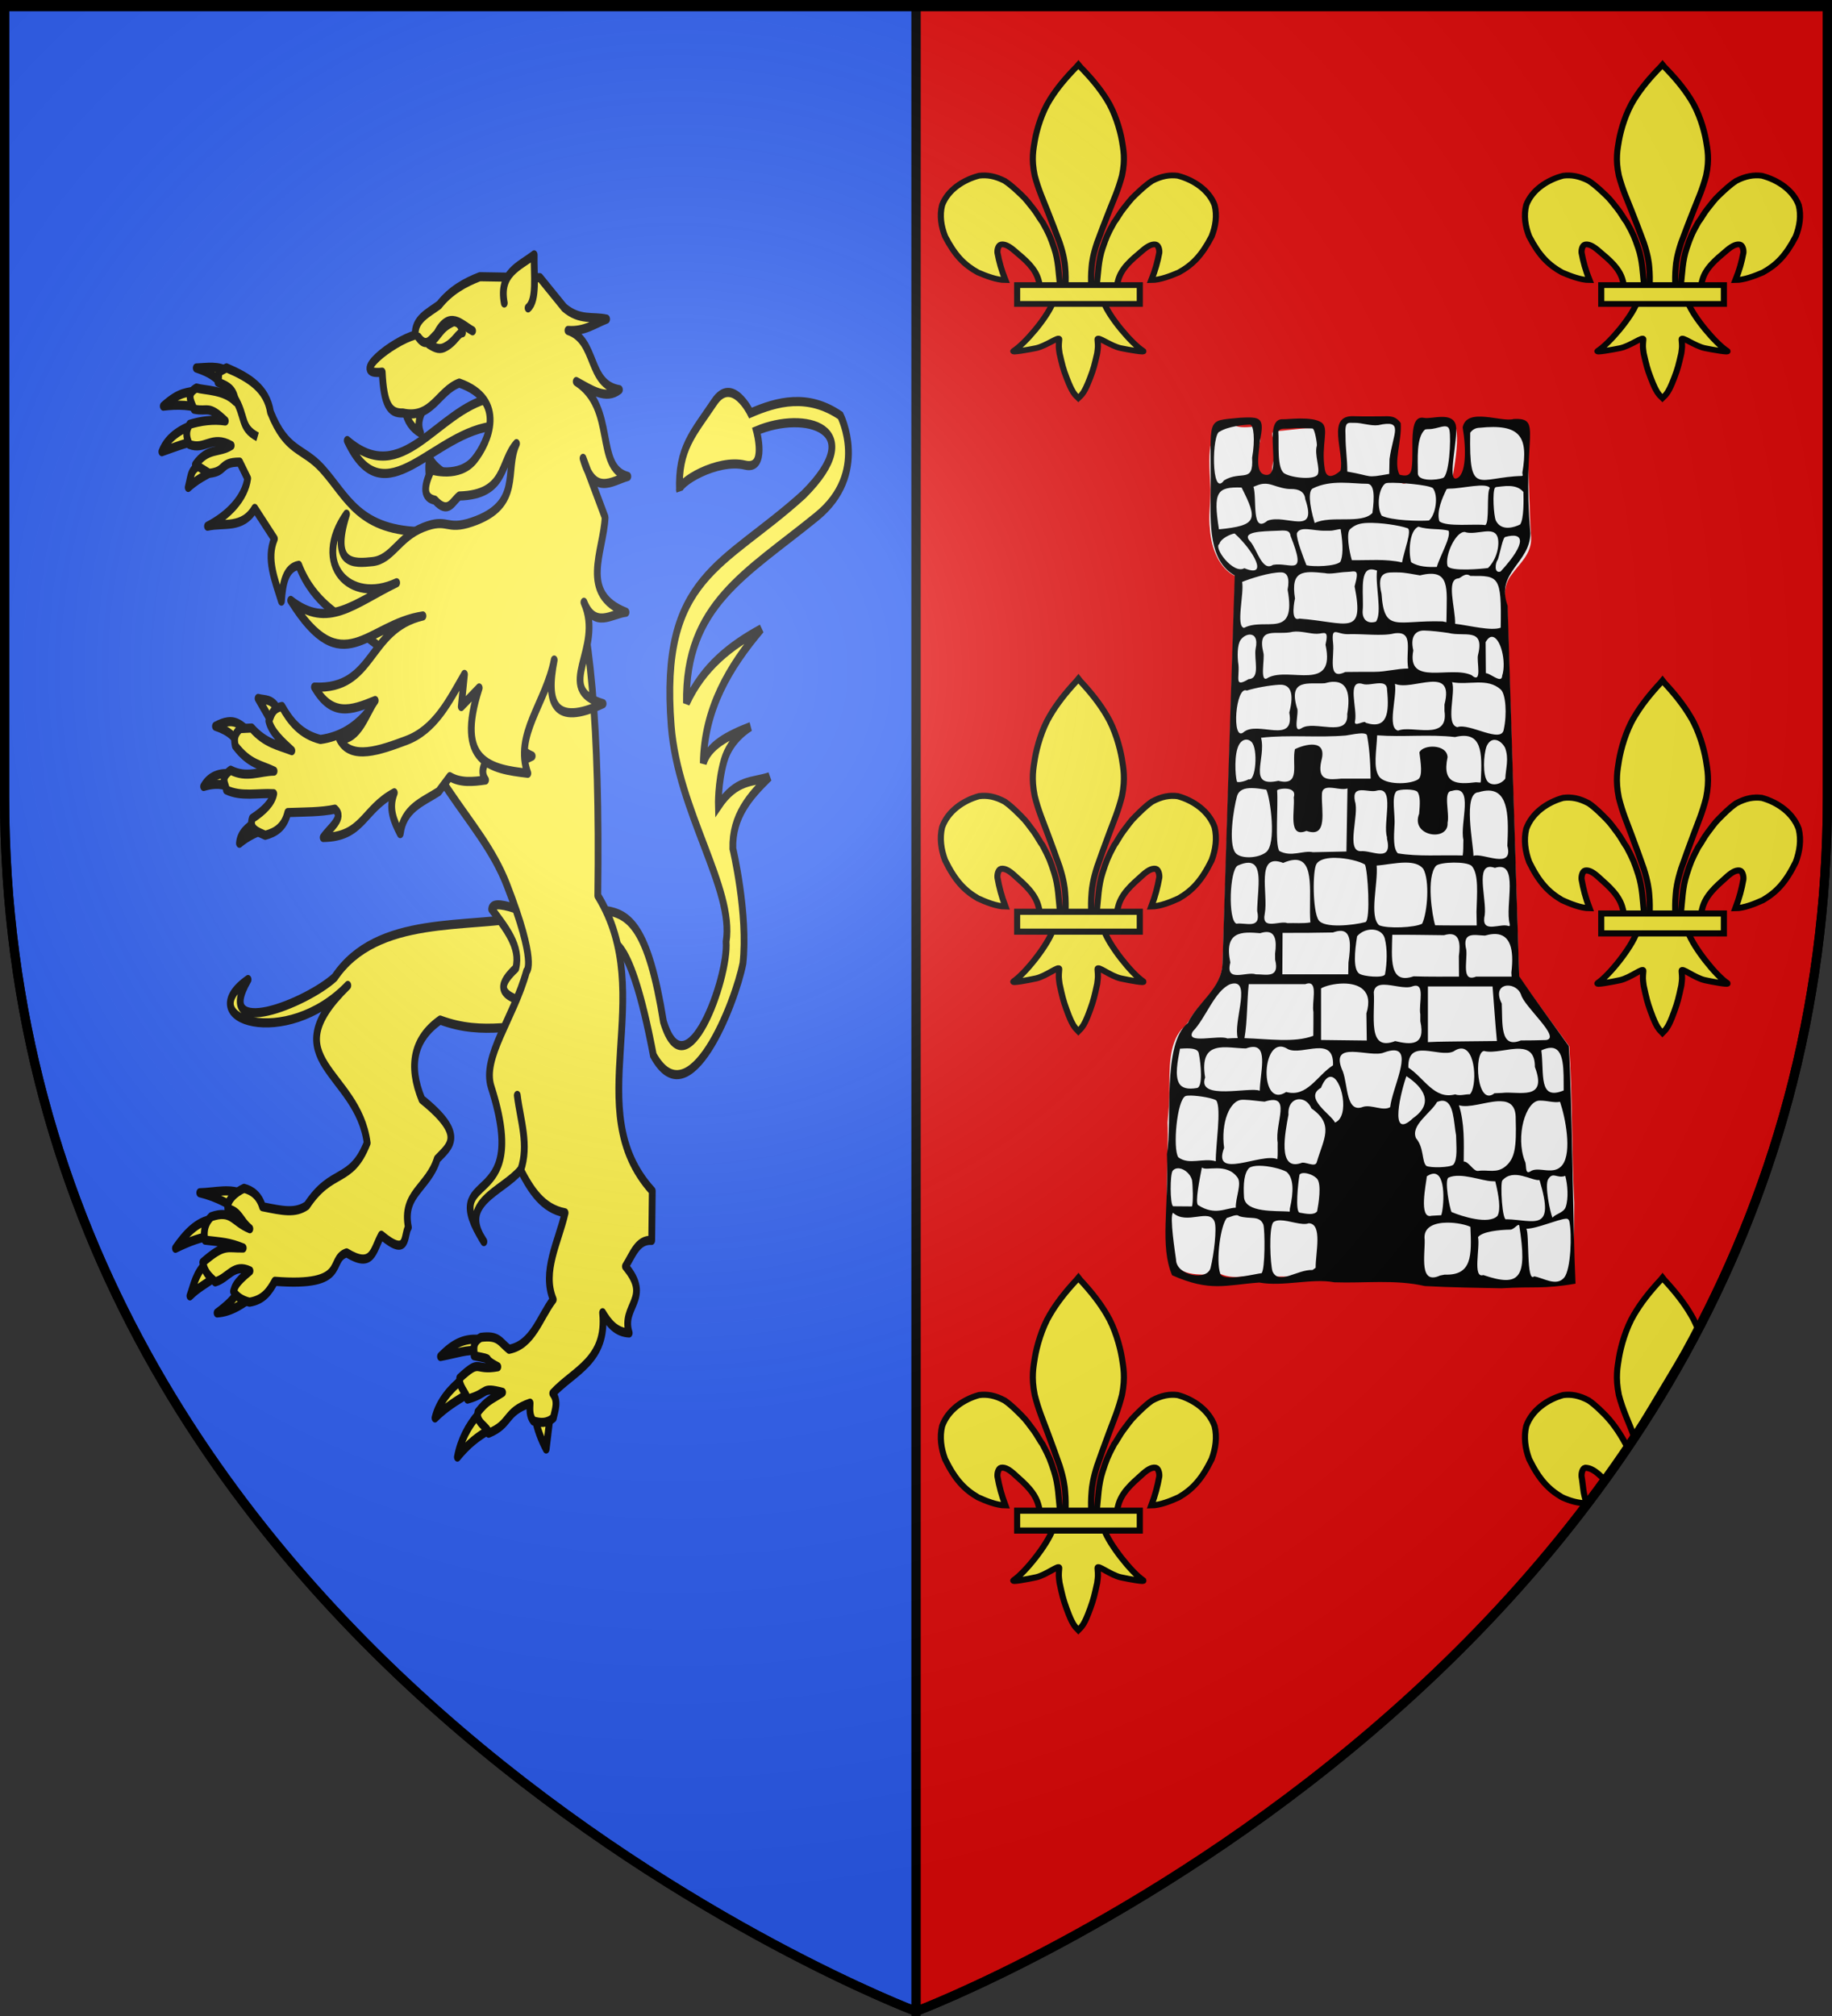 <?xml version="1.0" encoding="UTF-8" standalone="no"?>
<svg
   xmlns:dc="http://purl.org/dc/elements/1.1/"
   xmlns:cc="http://creativecommons.org/ns#"
   xmlns:rdf="http://www.w3.org/1999/02/22-rdf-syntax-ns#"
   xmlns:svg="http://www.w3.org/2000/svg"
   xmlns="http://www.w3.org/2000/svg"
   xmlns:xlink="http://www.w3.org/1999/xlink"
   xmlns:sodipodi="http://sodipodi.sourceforge.net/DTD/sodipodi-0.dtd"
   xmlns:inkscape="http://www.inkscape.org/namespaces/inkscape"
   height="660"
   width="600"
   version="1.0"
   id="svg2"
   sodipodi:version="0.32"
   inkscape:version="0.48.0 r9654"
   sodipodi:docname="Blason_ville_fr_Saint-Floret1_(Puy-de-Dôme).svg"
   inkscape:export-filename="/Users/olivier/Desktop/Blason Rouge/Blason_Vide_3D.png"
   inkscape:export-xdpi="144"
   inkscape:export-ydpi="144"
   inkscape:output_extension="org.inkscape.output.svg.inkscape">
  <rect width="100%" height="100%" fill="#333333" stroke="none"/>
  <sodipodi:namedview
     inkscape:window-height="1014"
     inkscape:window-width="1920"
     inkscape:pageshadow="2"
     inkscape:pageopacity="1"
     guidetolerance="10.0"
     gridtolerance="10.0"
     objecttolerance="10.0"
     borderopacity="1.0"
     bordercolor="#666666"
     pagecolor="#ffffff"
     id="base"
     showgrid="false"
     height="660px"
     inkscape:zoom="1.2318182"
     inkscape:cx="300"
     inkscape:cy="330"
     inkscape:window-x="-4"
     inkscape:window-y="-4"
     inkscape:current-layer="layer4"
     inkscape:window-maximized="1" />
  <desc
     id="desc4">Flag of Canton of Valais (Wallis)</desc>
  <defs
     id="defs6">
    <inkscape:perspective
       sodipodi:type="inkscape:persp3d"
       inkscape:vp_x="0 : 330 : 1"
       inkscape:vp_y="0 : 1000 : 0"
       inkscape:vp_z="600 : 330 : 1"
       inkscape:persp3d-origin="300 : 220 : 1"
       id="perspective14440" />
    <linearGradient
       id="linearGradient2893">
      <stop
         style="stop-color:white;stop-opacity:0.314;"
         offset="0"
         id="stop2895" />
      <stop
         id="stop2897"
         offset="0.19"
         style="stop-color:white;stop-opacity:0.251;" />
      <stop
         style="stop-color:#6b6b6b;stop-opacity:0.125;"
         offset="0.6"
         id="stop2901" />
      <stop
         style="stop-color:black;stop-opacity:0.125;"
         offset="1"
         id="stop2899" />
    </linearGradient>
    <linearGradient
       id="linearGradient2885">
      <stop
         id="stop2887"
         offset="0"
         style="stop-color:white;stop-opacity:1;" />
      <stop
         style="stop-color:white;stop-opacity:1;"
         offset="0.229"
         id="stop2891" />
      <stop
         id="stop2889"
         offset="1"
         style="stop-color:black;stop-opacity:1;" />
    </linearGradient>
    <linearGradient
       id="linearGradient2955">
      <stop
         id="stop2867"
         offset="0"
         style="stop-color:#fd0000;stop-opacity:1;" />
      <stop
         style="stop-color:#e77275;stop-opacity:0.659;"
         offset="0.5"
         id="stop2873" />
      <stop
         style="stop-color:black;stop-opacity:0.323;"
         offset="1"
         id="stop2959" />
    </linearGradient>
    <radialGradient
       inkscape:collect="always"
       xlink:href="#linearGradient2955"
       id="radialGradient2961"
       cx="225.524"
       cy="218.901"
       fx="225.524"
       fy="218.901"
       r="300"
       gradientTransform="matrix(-4.167939e-4,2.183,-1.884,-3.599562e-4,615.597,-289.121)"
       gradientUnits="userSpaceOnUse" />
    <polygon
       id="star"
       transform="scale(53,53)"
       points="0,-1 0.588,0.809 -0.951,-0.309 0.951,-0.309 -0.588,0.809 0,-1 " />
    <clipPath
       id="clip">
      <path
         d="M 0,-200 L 0,600 L 300,600 L 300,-200 L 0,-200 z "
         id="path10" />
    </clipPath>
    <radialGradient
       inkscape:collect="always"
       xlink:href="#linearGradient2955"
       id="radialGradient1911"
       gradientUnits="userSpaceOnUse"
       gradientTransform="matrix(-4.167939e-4,2.183,-1.884,-3.599562e-4,615.597,-289.121)"
       cx="225.524"
       cy="218.901"
       fx="225.524"
       fy="218.901"
       r="300" />
    <radialGradient
       inkscape:collect="always"
       xlink:href="#linearGradient2955"
       id="radialGradient2865"
       gradientUnits="userSpaceOnUse"
       gradientTransform="matrix(0,1.749,-1.593,-1.049767e-7,551.788,-191.29)"
       cx="225.524"
       cy="218.901"
       fx="225.524"
       fy="218.901"
       r="300" />
    <radialGradient
       inkscape:collect="always"
       xlink:href="#linearGradient2955"
       id="radialGradient2871"
       gradientUnits="userSpaceOnUse"
       gradientTransform="matrix(0,1.386,-1.323,-5.741131e-8,-158.082,-109.541)"
       cx="225.524"
       cy="218.901"
       fx="225.524"
       fy="218.901"
       r="300" />
    <radialGradient
       inkscape:collect="always"
       xlink:href="#linearGradient2893"
       id="radialGradient3163"
       gradientUnits="userSpaceOnUse"
       gradientTransform="matrix(1.353,0,0,1.349,-77.629,-85.747)"
       cx="221.445"
       cy="226.331"
       fx="221.445"
       fy="226.331"
       r="300" />
    <inkscape:perspective
       id="perspective39"
       inkscape:persp3d-origin="148.22235 : 128.20757 : 1"
       inkscape:vp_z="296.4447 : 192.31136 : 1"
       inkscape:vp_y="0 : 1000 : 0"
       inkscape:vp_x="0 : 192.31136 : 1"
       sodipodi:type="inkscape:persp3d" />
    <inkscape:perspective
       id="perspective14750"
       inkscape:persp3d-origin="148.22235 : 128.20757 : 1"
       inkscape:vp_z="296.4447 : 192.31136 : 1"
       inkscape:vp_y="0 : 1000 : 0"
       inkscape:vp_x="0 : 192.31136 : 1"
       sodipodi:type="inkscape:persp3d" />
    <inkscape:perspective
       id="perspective14942"
       inkscape:persp3d-origin="372.04724 : 350.78739 : 1"
       inkscape:vp_z="744.09448 : 526.18109 : 1"
       inkscape:vp_y="0 : 1000 : 0"
       inkscape:vp_x="0 : 526.18109 : 1"
       sodipodi:type="inkscape:persp3d" />
  </defs>
  <g
     inkscape:groupmode="layer"
     id="layer3"
     inkscape:label="Fond écu"
     style="display:inline">
    <path
       style="fill:#e20909;fill-opacity:1;fill-rule:nonzero;stroke:#000000;stroke-width:3;stroke-linecap:butt;stroke-linejoin:miter;stroke-miterlimit:4;stroke-opacity:1;stroke-dasharray:none;stroke-dashoffset:0;marker:none;visibility:visible;display:inline;overflow:visible"
       d="m 300,1.5 0,657 c 0,0 298.5,-112.33 298.5,-397.781 L 598.5,1.5 300,1.5 z"
       id="rect5466"
       sodipodi:nodetypes="ccscc"
       inkscape:connector-curvature="0" />
    <g
       id="g4650"
       transform="translate(-366.127,54.921)">
      <path
         id="path4392"
         style="fill:#fcef3c;fill-opacity:1;fill-rule:evenodd;stroke:#000000;stroke-width:2;stroke-linecap:butt;stroke-linejoin:miter;stroke-miterlimit:4;stroke-dasharray:none;stroke-opacity:1"
         d="M 713.299,439.9 C 712.811,435.419 712.774,431.172 711.369,426.841 C 710.17,423.144 709.773,421.996 707.576,417.901 C 706.882,417.038 705.59,414.558 704.575,413.259 C 702.93,411.155 702.394,410.157 700.629,408.423 C 699.183,407.003 697.609,405.304 695.2,403.596 C 692.004,401.871 689.391,401.457 686.776,401.795 C 681.578,403.225 676.548,406.723 674.683,411.955 C 673.809,415.549 674.349,419.308 675.657,422.805 C 678.927,429.473 681.989,432.676 686.411,435.264 C 688.978,436.428 692.558,437.903 695.409,437.918 C 694.121,434.511 693.365,431.616 692.805,428.463 C 692.695,427.321 693.137,425.755 694.003,425.591 C 695.332,425.34 696.875,426.354 698.553,427.912 C 701.8,430.806 705.28,433.788 706.309,438.138 C 706.518,438.711 706.46,439.374 706.693,439.937"
         inkscape:connector-curvature="0" />
      <path
         id="path4394"
         style="fill:#fcef3c;fill-opacity:1;fill-rule:nonzero;stroke:#000000;stroke-width:2;stroke-linecap:butt;stroke-linejoin:miter;stroke-miterlimit:4;stroke-dasharray:none;stroke-opacity:1"
         d="M 718.745,364.056 C 715.16,367.921 712.317,371.496 709.999,375.443 C 707.332,379.869 705.694,385.788 705.063,389.488 C 704.575,392.645 703.853,395.941 705,401.713 C 706.222,406.616 707.737,410.043 709.122,413.788 C 710.724,418.112 711.878,421.217 713.154,424.891 C 714.533,429.187 714.872,431.974 714.954,433.25 C 715.192,435.898 715.179,438.043 715.085,439.9 L 723.523,439.9 C 723.429,438.043 723.415,435.898 723.653,433.25 C 723.735,431.974 724.074,429.187 725.454,424.891 C 726.73,421.217 727.884,418.112 729.485,413.788 C 730.871,410.043 732.386,406.616 733.607,401.713 C 734.754,395.941 734.033,392.645 733.544,389.488 C 732.913,385.788 731.275,379.869 728.609,375.443 C 726.3,371.512 723.47,367.95 719.906,364.103 L 719.32,363.355 L 718.745,364.056 L 718.745,364.056 z"
         inkscape:connector-curvature="0" />
      <path
         id="path4396"
         style="fill:#fcef3c;fill-opacity:1;fill-rule:evenodd;stroke:#000000;stroke-width:2;stroke-linecap:butt;stroke-linejoin:miter;stroke-miterlimit:4;stroke-dasharray:none;stroke-opacity:1"
         d="M 710.876,445.842 C 709.111,450.787 701.919,459.841 698.098,462.422 C 697.107,463.092 702.835,462.037 705.399,461.475 C 708.762,460.737 713.134,457.154 713.031,458.418 C 712.819,461.043 712.854,461 713.142,463.259 C 714.04,467.389 714.307,468.573 715.44,471.709 C 715.975,473.189 716.432,474.333 716.731,474.971 C 717.257,476.089 717.86,477.383 718.895,478.315 L 719.297,478.743 L 719.712,478.315 C 720.726,477.377 721.344,476.14 721.876,474.971 C 722.168,474.33 722.633,473.189 723.167,471.709 C 724.3,468.573 724.571,467.389 725.469,463.259 C 725.757,461 725.789,461.043 725.576,458.418 C 725.474,457.154 729.845,460.737 733.209,461.475 C 735.773,462.037 741.5,463.092 740.51,462.422 C 736.689,459.841 729.5,450.787 727.736,445.842 L 710.876,445.842 L 710.876,445.842 z"
         inkscape:connector-curvature="0" />
      <path
         id="path4398"
         style="fill:#fcef3c;fill-opacity:1;fill-rule:evenodd;stroke:#000000;stroke-width:2;stroke-linecap:butt;stroke-linejoin:miter;stroke-miterlimit:4;stroke-dasharray:none;stroke-opacity:1"
         d="M 725.309,439.9 C 725.797,435.419 725.834,431.172 727.239,426.841 C 728.438,423.144 728.835,421.996 731.032,417.901 C 731.726,417.038 733.018,414.558 734.033,413.259 C 735.678,411.155 736.214,410.157 737.979,408.423 C 739.425,407.003 740.999,405.304 743.408,403.596 C 746.604,401.871 749.216,401.457 751.832,401.795 C 757.029,403.225 762.059,406.723 763.925,411.955 C 764.798,415.549 764.259,419.308 762.951,422.805 C 759.681,429.473 756.619,432.676 752.197,435.264 C 749.63,436.428 746.05,437.903 743.199,437.918 C 744.487,434.511 745.243,431.616 745.803,428.463 C 745.913,427.321 745.471,425.755 744.605,425.591 C 743.275,425.34 741.732,426.354 740.055,427.912 C 736.807,430.806 733.327,433.788 732.299,438.138 C 732.09,438.711 732.148,439.374 731.915,439.937"
         inkscape:connector-curvature="0" />
      <rect
         id="rect4400"
         style="fill:#fcef3c;fill-opacity:1;stroke:#000000;stroke-width:2;stroke-miterlimit:4;stroke-dasharray:none;stroke-opacity:1"
         y="439.648"
         x="699.252"
         height="6.508"
         width="40.166" />
    </g>
    <g
       id="g4608"
       transform="matrix(1,0,0,0.946,-185.621,-16.309)">
      <path
         id="path4892"
         style="fill:#fcef3c;fill-opacity:1;fill-rule:evenodd;stroke:#000000;stroke-width:2;stroke-linecap:butt;stroke-linejoin:miter;stroke-miterlimit:4;stroke-dasharray:none;stroke-opacity:1"
         d="M 532.792,116.157 C 532.304,111.676 532.267,107.429 530.863,103.098 C 529.663,99.4 529.267,98.252 527.07,94.157 C 526.375,93.295 525.084,90.814 524.068,89.515 C 522.423,87.412 521.888,86.414 520.122,84.68 C 518.676,83.259 517.102,81.56 514.693,79.853 C 511.497,78.128 508.885,77.714 506.27,78.051 C 501.072,79.482 496.042,82.98 494.176,88.211 C 493.303,91.805 493.842,95.565 495.151,99.061 C 498.42,105.73 501.483,108.933 505.904,111.521 C 508.471,112.685 512.051,114.16 514.902,114.175 C 513.614,110.768 512.858,107.873 512.298,104.72 C 512.189,103.578 512.63,102.012 513.497,101.848 C 514.826,101.597 516.369,102.611 518.047,104.169 C 521.294,107.062 524.774,110.045 525.803,114.395 C 526.011,114.968 525.953,115.63 526.186,116.194"
         inkscape:connector-curvature="0" />
      <path
         id="path4894"
         style="fill:#fcef3c;fill-opacity:1;fill-rule:nonzero;stroke:#000000;stroke-width:2;stroke-linecap:butt;stroke-linejoin:miter;stroke-miterlimit:4;stroke-dasharray:none;stroke-opacity:1"
         d="M 538.238,40.312 C 534.653,44.178 531.81,47.752 529.492,51.7 C 526.825,56.126 525.188,62.045 524.557,65.745 C 524.068,68.901 523.347,72.197 524.493,77.97 C 525.715,82.873 527.23,86.299 528.616,90.045 C 530.217,94.369 531.371,97.474 532.647,101.148 C 534.026,105.443 534.366,108.231 534.448,109.507 C 534.686,112.155 534.672,114.3 534.578,116.156 L 543.016,116.156 C 542.922,114.3 542.909,112.155 543.146,109.507 C 543.229,108.231 543.568,105.443 544.947,101.148 C 546.223,97.474 547.377,94.369 548.978,90.045 C 550.364,86.299 551.879,82.873 553.101,77.97 C 554.248,72.197 553.526,68.901 553.038,65.745 C 552.407,62.045 550.769,56.126 548.102,51.7 C 545.793,47.769 542.964,44.207 539.399,40.36 L 538.813,39.612 L 538.238,40.312 L 538.238,40.312 z"
         inkscape:connector-curvature="0" />
      <path
         id="path4896"
         style="fill:#fcef3c;fill-opacity:1;fill-rule:evenodd;stroke:#000000;stroke-width:2;stroke-linecap:butt;stroke-linejoin:miter;stroke-miterlimit:4;stroke-dasharray:none;stroke-opacity:1"
         d="M 530.369,122.099 C 528.605,127.043 521.412,136.098 517.591,138.679 C 516.6,139.348 522.328,138.293 524.892,137.731 C 528.256,136.994 532.627,133.41 532.525,134.675 C 532.312,137.3 532.348,137.257 532.635,139.516 C 533.534,143.646 533.801,144.83 534.933,147.966 C 535.468,149.446 535.925,150.59 536.225,151.228 C 536.75,152.346 537.354,153.64 538.388,154.572 L 538.791,155 L 539.206,154.572 C 540.219,153.634 540.837,152.397 541.37,151.228 C 541.661,150.587 542.126,149.446 542.661,147.966 C 543.794,144.83 544.064,143.646 544.963,139.516 C 545.251,137.257 545.282,137.3 545.069,134.675 C 544.967,133.41 549.339,136.994 552.702,137.731 C 555.266,138.293 560.994,139.348 560.003,138.679 C 556.182,136.098 548.993,127.043 547.229,122.099 L 530.369,122.099 L 530.369,122.099 z"
         inkscape:connector-curvature="0" />
      <path
         id="path4898"
         style="fill:#fcef3c;fill-opacity:1;fill-rule:evenodd;stroke:#000000;stroke-width:2;stroke-linecap:butt;stroke-linejoin:miter;stroke-miterlimit:4;stroke-dasharray:none;stroke-opacity:1"
         d="M 544.802,116.157 C 545.29,111.676 545.327,107.429 546.732,103.098 C 547.931,99.4 548.328,98.252 550.525,94.157 C 551.22,93.295 552.511,90.814 553.527,89.515 C 555.171,87.412 555.707,86.414 557.472,84.68 C 558.919,83.259 560.493,81.56 562.902,79.853 C 566.097,78.128 568.71,77.714 571.325,78.051 C 576.523,79.482 581.553,82.98 583.418,88.211 C 584.292,91.805 583.752,95.565 582.444,99.061 C 579.174,105.73 576.112,108.933 571.69,111.521 C 569.124,112.685 565.544,114.16 562.692,114.175 C 563.981,110.768 564.736,107.873 565.297,104.72 C 565.406,103.578 564.964,102.012 564.098,101.848 C 562.769,101.597 561.226,102.611 559.548,104.169 C 556.301,107.062 552.821,110.045 551.792,114.395 C 551.583,114.968 551.642,115.63 551.408,116.194"
         inkscape:connector-curvature="0" />
      <rect
         id="rect4900"
         style="fill:#fcef3c;fill-opacity:1;stroke:#000000;stroke-width:2;stroke-miterlimit:4;stroke-dasharray:none;stroke-opacity:1"
         y="115.905"
         x="518.745"
         height="6.508"
         width="40.166" />
    </g>
    <g
       id="g4636"
       transform="translate(-350.071,113.611)">
      <path
         id="path4944"
         style="fill:#fcef3c;fill-opacity:1;fill-rule:evenodd;stroke:#000000;stroke-width:2;stroke-linecap:butt;stroke-linejoin:miter;stroke-miterlimit:4;stroke-dasharray:none;stroke-opacity:1"
         d="M 697.243,185.141 C 696.755,180.66 696.718,176.413 695.313,172.082 C 694.114,168.384 693.717,167.236 691.52,163.141 C 690.826,162.279 689.534,159.798 688.519,158.499 C 686.874,156.396 686.338,155.397 684.573,153.664 C 683.127,152.243 681.553,150.544 679.143,148.837 C 675.948,147.112 673.335,146.697 670.72,147.035 C 665.522,148.465 660.492,151.964 658.627,157.195 C 657.753,160.789 658.293,164.549 659.601,168.045 C 662.871,174.714 665.933,177.917 670.355,180.505 C 672.921,181.669 676.501,183.143 679.353,183.159 C 678.065,179.752 677.309,176.857 676.749,173.704 C 676.639,172.561 677.081,170.996 677.947,170.832 C 679.276,170.581 680.819,171.595 682.497,173.153 C 685.744,176.046 689.224,179.029 690.253,183.379 C 690.462,183.952 690.404,184.614 690.637,185.178"
         inkscape:connector-curvature="0" />
      <path
         id="path4946"
         style="fill:#fcef3c;fill-opacity:1;fill-rule:nonzero;stroke:#000000;stroke-width:2;stroke-linecap:butt;stroke-linejoin:miter;stroke-miterlimit:4;stroke-dasharray:none;stroke-opacity:1"
         d="M 702.689,109.296 C 699.104,113.161 696.261,116.736 693.943,120.684 C 691.276,125.11 689.638,131.029 689.007,134.729 C 688.519,137.885 687.797,141.181 688.944,146.954 C 690.166,151.857 691.68,155.283 693.066,159.029 C 694.668,163.353 695.822,166.458 697.098,170.132 C 698.477,174.427 698.816,177.215 698.898,178.491 C 699.136,181.139 699.123,183.284 699.029,185.14 L 707.467,185.14 C 707.373,183.284 707.359,181.139 707.597,178.491 C 707.679,177.215 708.018,174.427 709.398,170.132 C 710.674,166.458 711.827,163.353 713.429,159.029 C 714.815,155.283 716.329,151.857 717.551,146.954 C 718.698,141.181 717.977,137.885 717.488,134.729 C 716.857,131.029 715.219,125.11 712.552,120.684 C 710.244,116.753 707.414,113.191 703.85,109.344 L 703.263,108.596 L 702.689,109.296 L 702.689,109.296 z"
         inkscape:connector-curvature="0" />
      <path
         id="path4948"
         style="fill:#fcef3c;fill-opacity:1;fill-rule:evenodd;stroke:#000000;stroke-width:2;stroke-linecap:butt;stroke-linejoin:miter;stroke-miterlimit:4;stroke-dasharray:none;stroke-opacity:1"
         d="M 694.819,191.083 C 693.055,196.027 685.862,205.082 682.042,207.663 C 681.051,208.332 686.778,207.277 689.343,206.715 C 692.706,205.978 697.078,202.394 696.975,203.659 C 696.763,206.284 696.798,206.24 697.086,208.5 C 697.984,212.63 698.251,213.814 699.384,216.95 C 699.919,218.43 700.376,219.574 700.675,220.211 C 701.2,221.33 701.804,222.624 702.839,223.556 L 703.241,223.984 L 703.656,223.556 C 704.67,222.617 705.288,221.381 705.82,220.211 C 706.112,219.571 706.577,218.43 707.111,216.95 C 708.244,213.814 708.515,212.63 709.413,208.5 C 709.701,206.24 709.733,206.284 709.52,203.659 C 709.417,202.394 713.789,205.978 717.153,206.715 C 719.717,207.277 725.444,208.332 724.453,207.663 C 720.633,205.082 713.444,196.027 711.68,191.083 L 694.819,191.083 L 694.819,191.083 z"
         inkscape:connector-curvature="0" />
      <path
         id="path4950"
         style="fill:#fcef3c;fill-opacity:1;fill-rule:evenodd;stroke:#000000;stroke-width:2;stroke-linecap:butt;stroke-linejoin:miter;stroke-miterlimit:4;stroke-dasharray:none;stroke-opacity:1"
         d="M 709.253,185.141 C 709.741,180.66 709.778,176.413 711.183,172.082 C 712.382,168.384 712.778,167.236 714.975,163.141 C 715.67,162.279 716.962,159.798 717.977,158.499 C 719.622,156.396 720.158,155.397 721.923,153.664 C 723.369,152.243 724.943,150.544 727.352,148.837 C 730.548,147.112 733.16,146.697 735.776,147.035 C 740.973,148.465 746.003,151.964 747.869,157.195 C 748.742,160.789 748.203,164.549 746.894,168.045 C 743.625,174.714 740.562,177.917 736.141,180.505 C 733.574,181.669 729.994,183.143 727.143,183.159 C 728.431,179.752 729.187,176.857 729.747,173.704 C 729.857,172.561 729.415,170.996 728.549,170.832 C 727.219,170.581 725.676,171.595 723.999,173.153 C 720.751,176.046 717.271,179.029 716.243,183.379 C 716.034,183.952 716.092,184.614 715.859,185.178"
         inkscape:connector-curvature="0" />
      <rect
         id="rect4952"
         style="fill:#fcef3c;fill-opacity:1;stroke:#000000;stroke-width:2;stroke-miterlimit:4;stroke-dasharray:none;stroke-opacity:1"
         y="184.889"
         x="683.196"
         height="6.508"
         width="40.166" />
    </g>
    <g
       id="g4622"
       transform="matrix(1,0,0,0.946,-93.247,-38.852)">
      <path
         id="path4956"
         style="fill:#fcef3c;fill-opacity:1;fill-rule:evenodd;stroke:#000000;stroke-width:2;stroke-linecap:butt;stroke-linejoin:miter;stroke-miterlimit:4;stroke-dasharray:none;stroke-opacity:1"
         d="M 631.721,139.988 C 631.234,135.507 631.197,131.261 629.792,126.93 C 628.592,123.232 628.196,122.084 625.999,117.989 C 625.304,117.127 624.013,114.646 622.997,113.347 C 621.353,111.243 620.817,110.245 619.052,108.511 C 617.605,107.091 616.031,105.392 613.622,103.684 C 610.427,101.959 607.814,101.545 605.199,101.883 C 600.001,103.313 594.971,106.811 593.106,112.043 C 592.232,115.637 592.771,119.396 594.08,122.893 C 597.35,129.561 600.412,132.765 604.834,135.352 C 607.4,136.516 610.98,137.991 613.831,138.007 C 612.543,134.6 611.788,131.705 611.227,128.551 C 611.118,127.409 611.559,125.843 612.426,125.68 C 613.755,125.428 615.298,126.443 616.976,128.001 C 620.223,130.894 623.703,133.877 624.732,138.227 C 624.941,138.8 624.882,139.462 625.115,140.026"
         inkscape:connector-curvature="0" />
      <path
         id="path4958"
         style="fill:#fcef3c;fill-opacity:1;fill-rule:nonzero;stroke:#000000;stroke-width:2;stroke-linecap:butt;stroke-linejoin:miter;stroke-miterlimit:4;stroke-dasharray:none;stroke-opacity:1"
         d="M 637.168,64.144 C 633.582,68.009 630.74,71.584 628.422,75.532 C 625.755,79.957 624.117,85.877 623.486,89.577 C 622.997,92.733 622.276,96.029 623.423,101.802 C 624.645,106.704 626.159,110.131 627.545,113.876 C 629.147,118.201 630.3,121.306 631.576,124.98 C 632.956,129.275 633.295,132.062 633.377,133.339 C 633.615,135.987 633.601,138.131 633.507,139.988 L 641.945,139.988 C 641.851,138.131 641.838,135.987 642.076,133.339 C 642.158,132.062 642.497,129.275 643.876,124.98 C 645.152,121.306 646.306,118.201 647.908,113.876 C 649.294,110.131 650.808,106.704 652.03,101.802 C 653.177,96.029 652.455,92.733 651.967,89.577 C 651.336,85.877 649.698,79.957 647.031,75.532 C 644.723,71.6 641.893,68.038 638.329,64.191 L 637.742,63.444 L 637.168,64.144 L 637.168,64.144 z"
         inkscape:connector-curvature="0" />
      <path
         id="path4960"
         style="fill:#fcef3c;fill-opacity:1;fill-rule:evenodd;stroke:#000000;stroke-width:2;stroke-linecap:butt;stroke-linejoin:miter;stroke-miterlimit:4;stroke-dasharray:none;stroke-opacity:1"
         d="M 629.298,145.931 C 627.534,150.875 620.341,159.93 616.521,162.511 C 615.53,163.18 621.257,162.125 623.822,161.563 C 627.185,160.826 631.557,157.242 631.454,158.507 C 631.241,161.131 631.277,161.088 631.565,163.348 C 632.463,167.477 632.73,168.662 633.863,171.798 C 634.397,173.278 634.855,174.422 635.154,175.059 C 635.679,176.177 636.283,177.472 637.318,178.404 L 637.72,178.832 L 638.135,178.404 C 639.149,177.465 639.767,176.229 640.299,175.059 C 640.591,174.418 641.055,173.278 641.59,171.798 C 642.723,168.662 642.994,167.477 643.892,163.348 C 644.18,161.088 644.211,161.131 643.999,158.507 C 643.896,157.242 648.268,160.826 651.631,161.563 C 654.196,162.125 659.923,163.18 658.932,162.511 C 655.112,159.93 647.923,150.875 646.159,145.931 L 629.298,145.931 L 629.298,145.931 z"
         inkscape:connector-curvature="0" />
      <path
         id="path4962"
         style="fill:#fcef3c;fill-opacity:1;fill-rule:evenodd;stroke:#000000;stroke-width:2;stroke-linecap:butt;stroke-linejoin:miter;stroke-miterlimit:4;stroke-dasharray:none;stroke-opacity:1"
         d="M 643.732,139.988 C 644.22,135.507 644.257,131.261 645.661,126.93 C 646.861,123.232 647.257,122.084 649.454,117.989 C 650.149,117.127 651.44,114.646 652.456,113.347 C 654.1,111.243 654.636,110.245 656.402,108.511 C 657.848,107.091 659.422,105.392 661.831,103.684 C 665.026,101.959 667.639,101.545 670.254,101.883 C 675.452,103.313 680.482,106.811 682.347,112.043 C 683.221,115.637 682.682,119.396 681.373,122.893 C 678.103,129.561 675.041,132.765 670.62,135.352 C 668.053,136.516 664.473,137.991 661.622,138.007 C 662.91,134.6 663.666,131.705 664.226,128.551 C 664.335,127.409 663.894,125.843 663.027,125.68 C 661.698,125.428 660.155,126.443 658.477,128.001 C 655.23,130.894 651.75,133.877 650.721,138.227 C 650.512,138.8 650.571,139.462 650.338,140.026"
         inkscape:connector-curvature="0" />
      <rect
         id="rect4964"
         style="fill:#fcef3c;fill-opacity:1;stroke:#000000;stroke-width:2;stroke-miterlimit:4;stroke-dasharray:none;stroke-opacity:1"
         y="139.737"
         x="617.675"
         height="6.508"
         width="40.166" />
    </g>
    <g
       id="g4643"
       transform="translate(-294.433,92.745)">
      <path
         id="path5018"
         style="fill:#fcef3c;fill-opacity:1;fill-rule:evenodd;stroke:#000000;stroke-width:2;stroke-linecap:butt;stroke-linejoin:miter;stroke-miterlimit:4;stroke-dasharray:none;stroke-opacity:1"
         d="M 832.907,206.574 C 832.419,202.093 832.382,197.846 830.977,193.515 C 829.778,189.817 829.382,188.669 827.185,184.574 C 826.49,183.712 825.198,181.231 824.183,179.932 C 822.538,177.829 822.002,176.831 820.237,175.097 C 818.791,173.676 817.217,171.977 814.808,170.27 C 811.612,168.545 809,168.131 806.384,168.468 C 801.187,169.899 796.157,173.397 794.291,178.628 C 793.418,182.222 793.957,185.982 795.266,189.478 C 798.535,196.147 801.598,199.35 806.019,201.938 C 808.586,203.102 812.166,204.577 815.017,204.592 C 813.729,201.185 812.973,198.29 812.413,195.137 C 812.303,193.995 812.745,192.429 813.611,192.265 C 814.941,192.014 816.484,193.028 818.162,194.586 C 821.409,197.48 824.889,200.462 825.917,204.812 C 826.126,205.385 826.068,206.048 826.301,206.611"
         inkscape:connector-curvature="0" />
      <path
         id="path5020"
         style="fill:#fcef3c;fill-opacity:1;fill-rule:nonzero;stroke:#000000;stroke-width:2;stroke-linecap:butt;stroke-linejoin:miter;stroke-miterlimit:4;stroke-dasharray:none;stroke-opacity:1"
         d="M 838.353,130.73 C 834.768,134.595 831.925,138.17 829.607,142.117 C 826.94,146.543 825.303,152.462 824.672,156.162 C 824.183,159.318 823.462,162.614 824.608,168.387 C 825.83,173.29 827.345,176.717 828.731,180.462 C 830.332,184.786 831.486,187.891 832.762,191.565 C 834.141,195.86 834.48,198.648 834.563,199.924 C 834.8,202.572 834.787,204.717 834.693,206.574 L 843.131,206.574 C 843.037,204.717 843.024,202.572 843.261,199.924 C 843.344,198.648 843.683,195.86 845.062,191.565 C 846.338,187.891 847.492,184.786 849.093,180.462 C 850.479,176.717 851.994,173.29 853.216,168.387 C 854.362,162.614 853.641,159.318 853.152,156.162 C 852.521,152.462 850.884,146.543 848.217,142.117 C 845.908,138.186 843.079,134.624 839.514,130.777 L 838.928,130.029 L 838.353,130.73 L 838.353,130.73 z"
         inkscape:connector-curvature="0" />
      <path
         id="path5022"
         style="fill:#fcef3c;fill-opacity:1;fill-rule:evenodd;stroke:#000000;stroke-width:2;stroke-linecap:butt;stroke-linejoin:miter;stroke-miterlimit:4;stroke-dasharray:none;stroke-opacity:1"
         d="M 830.484,212.516 C 828.72,217.46 821.527,226.515 817.706,229.096 C 816.715,229.766 822.443,228.711 825.007,228.148 C 828.371,227.411 832.742,223.827 832.64,225.092 C 832.427,227.717 832.462,227.674 832.75,229.933 C 833.649,234.063 833.916,235.247 835.048,238.383 C 835.583,239.863 836.04,241.007 836.34,241.645 C 836.865,242.763 837.469,244.057 838.503,244.989 L 838.905,245.417 L 839.321,244.989 C 840.334,244.051 840.952,242.814 841.485,241.645 C 841.776,241.004 842.241,239.863 842.776,238.383 C 843.908,235.247 844.179,234.063 845.078,229.933 C 845.366,227.674 845.397,227.717 845.184,225.092 C 845.082,223.827 849.453,227.411 852.817,228.148 C 855.381,228.711 861.109,229.766 860.118,229.096 C 856.297,226.515 849.108,217.46 847.344,212.516 L 830.484,212.516 L 830.484,212.516 z"
         inkscape:connector-curvature="0" />
      <path
         id="path5024"
         style="fill:#fcef3c;fill-opacity:1;fill-rule:evenodd;stroke:#000000;stroke-width:2;stroke-linecap:butt;stroke-linejoin:miter;stroke-miterlimit:4;stroke-dasharray:none;stroke-opacity:1"
         d="M 844.917,206.574 C 845.405,202.093 845.442,197.846 846.847,193.515 C 848.046,189.817 848.443,188.669 850.64,184.574 C 851.334,183.712 852.626,181.231 853.641,179.932 C 855.286,177.829 855.822,176.831 857.587,175.097 C 859.033,173.676 860.608,171.977 863.017,170.27 C 866.212,168.545 868.825,168.131 871.44,168.468 C 876.638,169.899 881.668,173.397 883.533,178.628 C 884.407,182.222 883.867,185.982 882.559,189.478 C 879.289,196.147 876.227,199.35 871.805,201.938 C 869.239,203.102 865.659,204.577 862.807,204.592 C 864.095,201.185 864.851,198.29 865.411,195.137 C 865.521,193.995 865.079,192.429 864.213,192.265 C 862.884,192.014 861.341,193.028 859.663,194.586 C 856.416,197.48 852.936,200.462 851.907,204.812 C 851.698,205.385 851.756,206.048 851.523,206.611"
         inkscape:connector-curvature="0" />
      <rect
         id="rect5026"
         style="fill:#fcef3c;fill-opacity:1;stroke:#000000;stroke-width:2;stroke-miterlimit:4;stroke-dasharray:none;stroke-opacity:1"
         y="206.322"
         x="818.86"
         height="6.508"
         width="40.166" />
    </g>
    <g
       id="g4629"
       transform="translate(-127.042,249.597)">
      <path
         id="path5030"
         style="fill:#fcef3c;fill-opacity:1;fill-rule:evenodd;stroke:#000000;stroke-width:2;stroke-linecap:butt;stroke-linejoin:miter;stroke-miterlimit:4;stroke-dasharray:none;stroke-opacity:1"
         d="M 652.788,235.051 C 653.216,235.869 658.825,225.881 660.02,224.128 C 658.032,220.386 655.797,216.814 652.847,213.747 C 651.4,212.327 649.826,210.628 647.417,208.92 C 644.222,207.195 641.609,206.781 638.994,207.119 C 633.796,208.549 628.766,212.047 626.901,217.279 C 626.027,220.873 626.566,224.632 627.875,228.129 C 631.145,234.797 634.207,238 638.629,240.588 C 641.195,241.752 643.872,242.55 646.724,242.565 C 645.435,239.158 645.583,236.941 645.022,233.787 C 644.913,232.645 645.354,231.079 646.221,230.915 C 648.961,231.034 650.86,233.295 652.788,235.051 z"
         inkscape:connector-curvature="0"
         sodipodi:nodetypes="cccccccccccc" />
      <path
         id="path5032"
         style="fill:#fcef3c;fill-opacity:1;fill-rule:nonzero;stroke:#000000;stroke-width:2;stroke-linecap:butt;stroke-linejoin:miter;stroke-miterlimit:4;stroke-dasharray:none;stroke-opacity:1"
         d="M 670.963,169.38 C 667.377,173.245 664.535,176.82 662.217,180.768 C 659.55,185.193 657.912,191.112 657.281,194.813 C 656.792,197.969 656.071,201.265 657.218,207.037 C 658.44,211.94 660.857,216.947 662.243,220.692 C 669.724,208.198 677.456,195.286 683.202,185.683 C 682.53,183.969 681.738,182.281 680.826,180.768 C 678.518,176.836 675.688,173.274 672.124,169.427 L 671.537,168.68 L 670.963,169.38 L 670.963,169.38 z"
         inkscape:connector-curvature="0"
         sodipodi:nodetypes="ccccccccccc" />
    </g>
    <path
       style="fill:#2b5df2;fill-opacity:1;fill-rule:nonzero;stroke:#000000;stroke-width:3.02;stroke-linecap:butt;stroke-linejoin:miter;stroke-miterlimit:4;stroke-opacity:1;stroke-dasharray:none;stroke-dashoffset:0;marker:none;visibility:visible;display:inline;overflow:visible"
       d="m 1.51,1.51 0,259.211 c 0,285.443 298.48,397.769 298.48,397.769 l 0,-656.98 -298.48,0 z"
       id="rect1905"
       sodipodi:nodetypes="ccccc"
       inkscape:connector-curvature="0" />
  </g>
  <g
     inkscape:groupmode="layer"
     id="layer4"
     inkscape:label="Meubles">
    <g
       id="g14828"
       transform="matrix(0.765,0,0,1.03,286.711,-48.639)"
       style="fill:#fcef3c">
      <path
         sodipodi:nodetypes="ccccccsccccsccscsccscccc"
         id="path2030"
         style="fill:#fcef3c;fill-opacity:1;fill-rule:evenodd;stroke:#000000;stroke-width:2.905;stroke-linecap:butt;stroke-linejoin:miter;stroke-miterlimit:4;stroke-opacity:1;stroke-dasharray:none;display:inline"
         d="m -115.005,346.651 c 1.699,-0.273 9.825,-3.612 19.933,35.985 15.456,20.814 35.083,-16.783 38.353,-29.211 2.311,-15.663 -4.32,-36.49 -4.32,-36.49 -0.346,-10.389 7.355,-16.744 15.637,-22.808 -7.159,1.833 -14.024,0.605 -21.841,9.273 0,0 -0.303,-7.269 2.473,-14.473 2.776,-7.204 11.301,-10.747 11.301,-10.747 -9.748,2.777 -18.112,6.061 -20.226,11.639 0.398,-17.333 11.069,-30.626 24.802,-42.715 -12.916,5.246 -24.68,11.833 -32.01,23.582 -0.631,-31.225 25.538,-41.021 55.747,-59.286 22.672,-13.708 10.174,-32.081 10.174,-32.081 -14.003,-7.118 -27.227,-4.456 -38.482,-0.821 0,0 -7.852,-12.042 -15.576,-3.454 -8.958,9.96 -15.501,14.631 -14.834,28.111 -1.196,-2.433 16.206,-10.235 28.059,-8.1 9.542,1.718 4.895,-10.925 4.895,-10.925 20.608,-6.492 48.698,-0.883 20.128,20.283 -34.314,23.139 -61.66,25.688 -56.634,73.543 2.855,27.18 27.102,51.835 23.509,68.573 1.184,11.476 -17.112,48.926 -26.827,25.462 -6.536,-30.225 -14.709,-34.339 -25.086,-35.396 l 0.826,10.056 0,0 z"
         inkscape:connector-curvature="0" />
      <path
         id="path3249"
         style="fill:#fcef3c;fill-opacity:1;fill-rule:evenodd;stroke:#000000;stroke-width:2.905;stroke-linecap:round;stroke-linejoin:round;stroke-miterlimit:4;stroke-opacity:1;stroke-dasharray:none"
         d="m -291.384,182.094 c -4.555,1.072 -11.502,3.599 -14.107,8.702 5.966,-1.574 10.695,-2.902 14.902,-3.58 l -0.795,-5.122 0,0 z"
         inkscape:connector-curvature="0" />
      <path
         id="path3247"
         style="fill:#fcef3c;fill-opacity:1;fill-rule:evenodd;stroke:#000000;stroke-width:2.905;stroke-linecap:round;stroke-linejoin:round;stroke-miterlimit:4;stroke-opacity:1;stroke-dasharray:none"
         d="m -289.952,171.303 c -4.619,0.787 -7.814,0.275 -14.926,5.015 6.164,-0.567 12.665,-0.402 16.596,1.105 l -1.67,-6.12 0,0 z"
         inkscape:connector-curvature="0" />
      <path
         id="path3245"
         style="fill:#fcef3c;fill-opacity:1;fill-rule:evenodd;stroke:#000000;stroke-width:2.905;stroke-linecap:round;stroke-linejoin:round;stroke-miterlimit:4;stroke-opacity:1;stroke-dasharray:none"
         d="m -276.972,165.434 c -4.192,-2.128 -9.064,-1.39 -13.795,-1.249 6.322,1.583 7.993,2.847 11.399,5.237 l 2.396,-3.989 z"
         inkscape:connector-curvature="0" />
      <path
         id="path4220"
         style="fill:#fcef3c;fill-opacity:1;fill-rule:evenodd;stroke:#000000;stroke-width:2.905;stroke-linecap:round;stroke-linejoin:round;stroke-miterlimit:4;stroke-opacity:1;stroke-dasharray:none"
         d="m -287.469,194.496 c -6.046,1.845 -5.18,3.158 -6.74,7.666 5.777,-3.917 9.317,-3.957 11.769,-6.385 l -5.029,-1.281 0,0 z"
         inkscape:connector-curvature="0" />
      <path
         id="path3243"
         style="fill:#fcef3c;fill-rule:evenodd;stroke:#000000;stroke-width:2.905;stroke-linecap:round;stroke-linejoin:round;stroke-miterlimit:4;stroke-opacity:1;stroke-dasharray:none"
         d="m -258.987,178.214 c 6.962,12.885 13.753,11.09 22.123,17.97 10.922,8.977 15.514,20.034 44.307,20.034 l -7.883,43.257 -22.78,-12.871 c -4.612,-3.561 -17.055,-7.08 -23.655,-19.7 -5.605,0.73 -6.901,5.678 -7.421,11.385 -2.729,-6.655 -6.607,-13.342 -3.011,-19.817 l -8.413,-9.651 c -5.269,6.622 -13.274,4.455 -20.231,5.656 8.945,-3.415 16.045,-9.012 17.191,-15.18 l -3.429,-5.195 c -8.721,-0.009 -5.528,3.01 -13.051,3.561 l -5.885,-2.758 c 5.4,-5.545 10.079,-3.563 15.318,-6.07 -8.295,-3.485 -11.275,1.636 -17.927,-0.367 -1.549,-2.612 -1.471,-4.482 0.175,-6.377 4.598,-1.067 10.056,-1.63 15.24,-1.059 -7.334,-5.248 -7.361,-2.806 -13.355,-3.749 -1.945,-3.117 -2.962,-5.044 0.988,-6.734 3.954,0.833 11.888,0.556 16.678,4.278 -0.63,-3.614 -2.719,-4.804 -7.454,-6.093 0.935,-4.002 -1.208,-2.546 3.636,-4.591 9.747,3.083 17.225,6.557 18.84,14.071 l 0,0 z"
         inkscape:connector-curvature="0" />
      <path
         id="path3534"
         style="fill:#fcef3c;fill-opacity:1;fill-rule:evenodd;stroke:#000000;stroke-width:2.905;stroke-linecap:round;stroke-linejoin:round;stroke-miterlimit:4;stroke-opacity:1;stroke-dasharray:none"
         d="m -271.932,456.644 c -2.079,3.26 -6.625,6.101 -9.911,7.886 6.347,-0.248 11.857,-3.292 15.838,-5.566 l -5.927,-2.32 z"
         inkscape:connector-curvature="0" />
      <path
         id="path3532"
         style="fill:#fcef3c;fill-opacity:1;fill-rule:evenodd;stroke:#000000;stroke-width:2.905;stroke-linecap:round;stroke-linejoin:round;stroke-miterlimit:4;stroke-opacity:1;stroke-dasharray:none"
         d="m -286.382,448.757 c -4.595,2.825 -5.624,7.441 -7.089,10.357 3.89,-2.911 7.07,-3.79 11.036,-6.198 l -3.947,-4.16 z"
         inkscape:connector-curvature="0" />
      <path
         id="path3530"
         style="fill:#fcef3c;fill-opacity:1;fill-rule:evenodd;stroke:#000000;stroke-width:2.905;stroke-linecap:round;stroke-linejoin:round;stroke-miterlimit:4;stroke-opacity:1;stroke-dasharray:none"
         d="m -283.446,434.726 c -7.181,0.576 -12.29,5.108 -16.223,9.259 5.923,-2.148 11.098,-3.669 16.71,-4.014 3.834,-1.841 -0.665,-4.733 -0.488,-5.245 l 0,0 z"
         inkscape:connector-curvature="0" />
      <path
         id="path3528"
         style="fill:#fcef3c;fill-opacity:1;fill-rule:evenodd;stroke:#000000;stroke-width:2.905;stroke-linecap:round;stroke-linejoin:round;stroke-miterlimit:4;stroke-opacity:1;stroke-dasharray:none"
         d="m -269.826,426.995 c -6.449,-2.304 -12.705,-0.766 -19.443,-0.66 7.15,1.307 12.777,3.659 18.046,6.257 l 1.397,-5.597 z"
         inkscape:connector-curvature="0" />
      <path
         id="path3524"
         style="fill:#fcef3c;fill-rule:evenodd;stroke:#000000;stroke-width:2.905;stroke-linecap:round;stroke-linejoin:round;stroke-miterlimit:4;stroke-opacity:1;stroke-dasharray:none"
         d="m -147.28,338.331 c -27.185,4.249 -65.932,-0.626 -84.245,19.547 -11.863,8.104 -52.202,20.271 -37.059,0.69 -24.705,12.813 16.436,22.359 42.703,1.871 -32.641,23.782 4.17,27.115 8.292,50.053 -6.994,13.102 -15.056,7.798 -25.83,19.908 -4.959,2.579 -10.384,1.666 -18.992,0.377 -1.423,-3.584 -4.561,-5.206 -7.912,-5.847 -3.452,1.142 -7.434,3.66 -6.931,6.501 5.247,0.953 5.17,3.705 9.435,6.347 -7.609,-2.324 -7.667,-6.096 -16.54,-3.832 -3.466,2.542 -3.203,5.943 -2.623,7.451 7.56,0.687 10.131,0.64 16.325,2.494 -7.037,0.124 -7.948,-1.465 -17.317,4.579 0.819,3.089 2.462,4.292 5.341,6.194 5.652,-1.221 7.859,-5.971 14.876,-3.488 -6.561,4.016 -6.384,5.072 -7.058,6.501 1.26,1.596 3.419,2.797 6.845,3.441 6.159,-0.734 8.59,-3.639 10.848,-6.642 32.191,1.88 22.343,-6.908 30.737,-9.035 11.167,5.096 11.256,-0.734 14.854,-5.604 11.795,7.385 9.473,-0.153 11.587,-2.512 -2.852,-10.783 8.539,-12.534 12.33,-21.714 5.133,-4.08 12.665,-7.429 -6.547,-18.93 -5.964,-10.839 -3.531,-19.301 7.818,-25.242 18.786,5.228 33.712,0.898 50.568,1.347 l -11.506,-34.454 0,0 z"
         inkscape:connector-curvature="0" />
      <path
         id="path3526"
         style="fill:#fcef3c;fill-rule:evenodd;stroke:#000000;stroke-width:2.905;stroke-linecap:round;stroke-linejoin:round;stroke-miterlimit:4;stroke-opacity:1;stroke-dasharray:none"
         d="m -164.296,336.193 c 5.992,5.984 12.607,11.9 10.338,18.789 -6.27,4.465 -9.684,8.666 6.254,11.086 l 6.13,-15.707 -12.507,-14.318 c -7.313,-1.828 -10.024,-1.445 -10.215,0.15 l 0,0 z"
         inkscape:connector-curvature="0" />
      <path
         id="path3536"
         style="fill:#fcef3c;fill-opacity:1;fill-rule:evenodd;stroke:#000000;stroke-width:2.905;stroke-linecap:round;stroke-linejoin:round;stroke-miterlimit:4;stroke-opacity:1;stroke-dasharray:none"
         d="m -169.705,472.927 c -6.811,-0.375 -11.388,1.616 -16.498,5.452 7.851,-1.119 10.992,-2.197 16.341,-1.836 l 0.157,-3.617 z"
         inkscape:connector-curvature="0" />
      <path
         id="path3538"
         style="fill:#fcef3c;fill-opacity:1;fill-rule:evenodd;stroke:#000000;stroke-width:2.905;stroke-linecap:round;stroke-linejoin:round;stroke-miterlimit:4;stroke-opacity:1;stroke-dasharray:none"
         d="m -177.14,485.815 c -4.516,2.605 -9.679,6.857 -11.408,12.093 4.609,-3.434 9.368,-5.533 13.656,-7.461 l -2.249,-4.632 z"
         inkscape:connector-curvature="0" />
      <path
         id="path3540"
         style="fill:#fcef3c;fill-opacity:1;fill-rule:evenodd;stroke:#000000;stroke-width:2.905;stroke-linecap:round;stroke-linejoin:round;stroke-miterlimit:4;stroke-opacity:1;stroke-dasharray:none"
         d="m -169.984,496.733 c -4.407,3.709 -7.701,8.486 -8.982,13.619 4.645,-4.225 8.737,-6.568 13.837,-8.718 l -4.855,-4.901 0,0 z"
         inkscape:connector-curvature="0" />
      <path
         id="path3542"
         style="fill:#fcef3c;fill-opacity:1;fill-rule:evenodd;stroke:#000000;stroke-width:2.905;stroke-linecap:round;stroke-linejoin:round;stroke-miterlimit:4;stroke-opacity:1;stroke-dasharray:none"
         d="m -145.549,498.131 c 0.457,2.832 2.582,6.873 4.594,9.647 l 1.662,-10.227 -6.257,0.58 z"
         inkscape:connector-curvature="0" />
      <path
         sodipodi:nodetypes="cscsccccccccccccccccccccccccc"
         id="path3453"
         style="fill:#fcef3c;fill-rule:evenodd;stroke:#000000;stroke-width:2.905;stroke-linecap:round;stroke-linejoin:round;stroke-miterlimit:4;stroke-opacity:1;stroke-dasharray:none"
         d="m -205.886,257.391 c 8.983,36.751 36.574,49.054 48.078,71.062 13.143,25.143 8.458,27.455 8.458,27.455 -5.489,14.828 -19.22,27.384 -15.144,36.83 17.797,41.239 -23.724,24.827 -3.122,49.123 -11.243,-12.469 8.057,-15.89 15.667,-22.801 4.48,6.391 9.438,12.315 19.093,13.663 -2.84,9.227 -9.985,18.616 -5.066,27.553 -5.846,5.722 -8.742,14.332 -18.919,15.814 -4.033,-2.362 -4.402,-4.55 -12.102,-3.781 -4.154,1.821 -2.581,4.156 -2.862,5.831 9.984,1.521 2.049,0.352 10.149,3.508 -10.508,1.399 -7.004,-2.763 -16.306,3.573 -0.598,2.561 2.857,4.783 3.324,6.703 9.53,-1.976 5.42,-3.993 15.022,-2.144 -5.206,2.488 -6.461,2.45 -10.583,6.262 -0.97,3.609 4.373,4.57 4.594,6.725 9.685,-2.928 6.679,-6.742 17.764,-9.561 -0.141,2.041 -0.322,4.091 1.433,5.683 2.937,0.6 5.69,0.865 8.535,-0.988 0.776,-2.634 2.223,-5.294 -0.273,-7.806 8.943,-7.203 23.378,-10.386 21.343,-25.627 2.672,3.344 5.76,6.244 11.39,6.436 -3.647,-8.68 9.921,-10.921 -1.616,-21.176 3.084,-3.608 5.112,-8.57 11.255,-8.261 l 0.24,-15.691 c -31.555,-25.862 2.916,-61.905 -23.326,-93.875 0.926,-55.377 -3.171,-84.205 -12.291,-108.009 l -74.735,33.5 0,0 z"
         inkscape:connector-curvature="0" />
      <path
         id="path2264"
         style="fill:#fcef3c;fill-opacity:1;fill-rule:evenodd;stroke:#000000;stroke-width:2.905;stroke-linecap:round;stroke-linejoin:round;stroke-miterlimit:4;stroke-opacity:1;stroke-dasharray:none"
         d="m -255.686,272.972 c -2.556,-3.865 -5.662,-3.137 -8.606,-3.763 l 5.641,7.304 2.965,-3.541 0,0 z"
         inkscape:connector-curvature="0" />
      <path
         id="path2266"
         style="fill:#fcef3c;fill-opacity:1;fill-rule:evenodd;stroke:#000000;stroke-width:2.905;stroke-linecap:round;stroke-linejoin:round;stroke-miterlimit:4;stroke-opacity:1;stroke-dasharray:none"
         d="m -268.026,279.803 c -3.952,-2.019 -6.25,-5.036 -14.519,-1.745 6.318,1.616 8.095,3.401 10.553,6.14 l 3.966,-4.395 z"
         inkscape:connector-curvature="0" />
      <path
         id="path2268"
         style="fill:#fcef3c;fill-opacity:1;fill-rule:evenodd;stroke:#000000;stroke-width:2.905;stroke-linecap:round;stroke-linejoin:round;stroke-miterlimit:4;stroke-opacity:1;stroke-dasharray:none"
         d="m -274.75,293.286 c -4.678,-0.598 -9.884,0.01 -12.862,3.911 3.413,-0.769 6.845,-1.023 10.322,-0.059 l 2.54,-3.852 0,0 z"
         inkscape:connector-curvature="0" />
      <path
         id="path2270"
         style="fill:#fcef3c;fill-opacity:1;fill-rule:evenodd;stroke:#000000;stroke-width:2.905;stroke-linecap:round;stroke-linejoin:round;stroke-miterlimit:4;stroke-opacity:1;stroke-dasharray:none"
         d="m -265.711,308.631 c -3.128,1.659 -6.192,3.355 -6.567,6.616 3.66,-2.299 7.751,-3.675 12.007,-4.695 l -5.44,-1.921 z"
         inkscape:connector-curvature="0" />
      <path
         id="path2262"
         style="fill:#fcef3c;fill-rule:evenodd;stroke:#000000;stroke-width:2.905;stroke-linecap:round;stroke-linejoin:round;stroke-miterlimit:4;stroke-opacity:1;stroke-dasharray:none"
         d="m -254.079,271.768 c -4.275,0.691 -4.491,2.815 -5.609,4.62 1.141,3.509 5.507,6.469 9.85,9.434 -5.706,-1.661 -11.372,-2.273 -17.2,-7.199 l -4.949,0.185 c -2.756,1.9 -2.557,3.689 -2.067,5.468 6.077,5.959 11.188,6.05 16.612,8.038 -6.162,0.069 -11.844,2.326 -18.594,-0.286 -4.782,2.579 -2.064,4.282 -1.831,6.276 6.363,2.261 13.501,0.893 20.28,1.203 -0.702,2.764 -4.093,5.364 -9.205,7.858 -1.433,3.377 2.3,4.248 5.568,5.346 4.37,-0.884 8.143,-2.555 9.642,-7.221 6.957,-0.195 14.294,-0.112 20.195,-1.081 4.223,2.783 -2.242,5.964 -5.032,9.009 17.149,-0.192 16.802,-8.765 30.442,-14.205 -2.637,5.01 -0.173,9.017 2.549,12.973 1.415,-8.061 9.442,-10.011 16.433,-13.355 l 4.778,-4.752 c 4.479,2.014 9.854,1.657 15.319,1.062 -2.799,-3.054 -0.277,-6.306 4.595,-9.646 7.275,4.328 11.565,3.606 15.356,2.04 -15.837,-5.094 -4.478,-20.754 -4.905,-31.834 l -23.824,-18.713 -43.186,37.877 c -4.178,3.321 -10.052,6.518 -18.72,7.396 -8.396,-1.562 -12.891,-5.731 -16.497,-10.492 l 0,0 z"
         inkscape:connector-curvature="0" />
      <path
         id="path2476"
         style="fill:#fcef3c;fill-rule:evenodd;stroke:#000000;stroke-width:2.905;stroke-linecap:round;stroke-linejoin:round;stroke-miterlimit:4;stroke-opacity:1;stroke-dasharray:none"
         d="m -190.841,201.267 c -0.028,-2.819 -0.847,-4.675 -0.054,-8.493 2.417,3.386 6.051,4.469 9.179,6.51"
         inkscape:connector-curvature="0" />
      <path
         id="path3447"
         style="fill:#fcef3c;fill-opacity:1;fill-rule:evenodd;stroke:#000000;stroke-width:2.905;stroke-linecap:round;stroke-linejoin:round;stroke-miterlimit:4;stroke-opacity:1;stroke-dasharray:none"
         d="m -164.859,173.769 c -23.128,3.951 -37.483,28.775 -61.261,13.48 16.125,25.425 36.795,-3.27 63.807,-4.679 l -2.546,-8.802 0,0 z"
         inkscape:connector-curvature="0" />
      <path
         id="path2474"
         style="fill:#fcef3c;fill-rule:evenodd;stroke:#000000;stroke-width:2.905;stroke-linecap:round;stroke-linejoin:round;stroke-miterlimit:4;stroke-opacity:1;stroke-dasharray:none"
         d="m -201.367,177.567 c 0.774,3.401 3.109,5.756 6.661,7.293 -2.132,-4.152 1.056,-7.063 2.837,-10.303"
         inkscape:connector-curvature="0" />
      <path
         id="path2462"
         style="fill:#fcef3c;fill-rule:evenodd;stroke:#000000;stroke-width:2.905;stroke-linecap:round;stroke-linejoin:round;stroke-miterlimit:4;stroke-opacity:1;stroke-dasharray:none"
         d="m -175.942,261.579 -1.363,10.218 7.672,-5.92 c -10.341,23.734 4.852,25.765 20.827,27.131 -5.951,-12.276 7.684,-22.174 11.288,-36 -3.616,13.638 -0.208,21.301 20.933,13.878 -21.802,-4.773 0.703,-17.093 -8.2,-32.237 4.614,8.49 11.703,3.737 18.009,3.174 -20.154,-5.853 -9.602,-19.232 -8.949,-30.185 l -9.447,-18.737 c 4.65,12.152 12.2,7.239 19.168,5.757 -14.277,-2.879 -4.75,-21.803 -22.084,-30.165 6.306,2.506 12.7,6.012 18.482,2.598 -13.717,-1.713 -9.474,-15.645 -22.012,-18.841 7.072,0.386 11.333,-2.084 16.539,-3.594 -5.989,-0.994 -11.423,0.568 -18.108,-3.625 l -10.435,-9.544 -25.748,-0.31 c -6.388,1.852 -12.471,4.318 -17.456,8.991 -4.642,2.565 -10.59,4.491 -10.171,9.534 -9.901,2.016 -28.602,13.04 -14.154,11.817 0.672,10.328 3.24,13.151 8.792,12.973 12.461,2.055 15.081,-7.002 24.211,-9.514 20.543,5.398 12.439,18.792 6.484,24.342 -6.472,6.032 -18.397,3.289 -18.397,3.289 -3.739,5.695 -3.243,8.895 1.489,9.599 5.812,4.741 7.493,0.272 10.461,-1.329 20.389,-0.443 17.263,-10.7 24.451,-16.654 -5.337,8.595 2.799,19.422 -19.068,24.934 -11.292,2.851 -10.17,-1.452 -20.834,1.693 -10.664,3.144 -13.344,10.239 -21.822,10.885 -7.579,0.578 -18.054,1.443 -11.042,-15.083 -15.056,15.732 1.273,28.857 21.459,21.796 -18.139,6.544 -29.391,14.98 -45.366,5.607 22.344,26.493 32.523,7.58 56.617,4.942 -23.874,4.114 -20.456,23.557 -46.447,22.615 7.493,9.477 15.502,7.476 26.012,4.269 -3.853,3.883 -6.904,12.545 -15.246,12.291 4.816,6.932 17.511,3.451 28.462,0.43 12.459,-3.438 18.485,-12.666 24.994,-21.024 l 0,0 z"
         inkscape:connector-curvature="0" />
      <path
         id="path2472"
         style="fill:#fcef3c;fill-rule:evenodd;stroke:#000000;stroke-width:2.905;stroke-linecap:round;stroke-linejoin:round;stroke-miterlimit:4;stroke-opacity:1;stroke-dasharray:none"
         d="m -158.895,143.531 c -2.401,-9.521 6.417,-11.604 12.8,-15.303 -0.173,6.329 1.334,14.364 -2.605,16.867"
         inkscape:connector-curvature="0" />
      <path
         id="path3449"
         style="fill:#fcef3c;fill-rule:evenodd;stroke:#000000;stroke-width:2.905;stroke-linecap:round;stroke-linejoin:round;stroke-miterlimit:4;stroke-opacity:1;stroke-dasharray:none"
         d="m -195.672,154.405 c 3.462,3.625 5.472,0.566 7.801,-1.027 5.537,-7.741 10.401,-3.071 15.406,-1.009"
         sodipodi:nodetypes="ccc"
         inkscape:connector-curvature="0" />
      <path
         id="path3451"
         style="fill:#fcef3c;fill-opacity:1;fill-rule:evenodd;stroke:#000000;stroke-width:2.905;stroke-linecap:round;stroke-linejoin:round;stroke-miterlimit:4;stroke-opacity:1;stroke-dasharray:none"
         d="m -191.189,156.628 c 3.053,1.417 4.841,1.873 7.341,0.743 4.083,-1.7 5.085,-4.306 7.073,-4.377 -0.366,-1.68 -0.899,-3.264 -3.724,-3.534 -6.285,2.102 -5.749,4.265 -10.689,7.168 l 0,0 z"
         inkscape:connector-curvature="0" />
      <path
         id="path3518"
         style="fill:#fcef3c;fill-rule:evenodd;stroke:#000000;stroke-width:2.905;stroke-linecap:round;stroke-linejoin:round;stroke-miterlimit:4;stroke-opacity:1;stroke-dasharray:none"
         d="m -151.856,419.127 c 3.679,-8.069 -0.188,-15.856 -1.47,-23.74"
         inkscape:connector-curvature="0" />
      <path
         id="path4248"
         style="fill:#fcef3c;fill-rule:evenodd;stroke:#000000;stroke-width:2.905;stroke-linecap:butt;stroke-linejoin:miter;stroke-miterlimit:4;stroke-opacity:1;stroke-dasharray:none"
         d="m -274.55,173.446 c 5.246,6.251 2.329,9.595 10.04,12.63"
         inkscape:connector-curvature="0" />
    </g>
    <g
       id="g14965"
       transform="matrix(0.893,0,0,1.149,837.028,102.471)">
      <path
         id="rect10331"
         d="M -440.822,30.588 C -444.125,30.34 -444.691,29.907 -444.967,32.962 C -445.641,36.867 -444.054,42.068 -443.889,45.992 C -444.351,46.284 -448.175,49.499 -451.242,47.847 C -454.017,46.352 -450.864,32.658 -456.376,32.786 C -461.628,32.909 -466.365,33.624 -469.311,33.638 C -473.119,33.656 -467.818,38.184 -469.296,40.429 C -472.566,45.399 -468.982,47.319 -472.445,48.331 C -477.468,48.132 -476.391,43.44 -476.404,40.482 C -475.427,37.419 -473.595,33.446 -477.129,32.344 C -486.347,33.239 -483.94,30.917 -486.862,31.796 C -494.063,34.918 -494.302,36.634 -493.381,50.306 C -493.341,54.036 -494.163,57.861 -493.568,61.638 C -493.107,67.293 -489.914,72.912 -484.333,74.939 C -485.995,112.06 -487.278,149.203 -488.976,186.32 C -490.162,192.62 -496.429,195.879 -500.326,200.424 C -501.319,201.914 -502.482,203.107 -503.984,204.103 C -508.696,208.393 -508.4,215.323 -508.459,221.153 C -508.329,224.359 -508.84,227.536 -509.115,230.682 C -508.599,238.134 -510.764,261.888 -507.912,269.139 C -505.019,274.462 -498.588,274.181 -489.742,273.802 C -483.659,275.82 -479.186,273.496 -472.823,274.506 C -460.971,274.534 -455.306,274.782 -448.067,274.933 C -436.739,275.2 -425.287,274.094 -414.07,275.993 C -402.658,276.226 -372.539,278.365 -361.738,275.348 C -360.357,267.396 -360.009,275.425 -359.962,253.399 C -360.923,238.768 -360.566,223.534 -361.801,208.924 C -367.95,202.345 -374.219,195.87 -380.188,189.132 C -381.657,154.106 -383.05,119.077 -384.479,84.05 C -386.208,80.957 -385.511,76.982 -382.935,74.552 C -380.107,71.41 -375.502,68.704 -375.783,63.912 C -376.484,56.079 -376.695,44.381 -377.099,35.655 C -380.033,31.378 -386.03,33.267 -390.708,31.137 C -393.332,30.065 -395.794,32.104 -399.259,31.707 C -400.41,33.132 -399.056,35.016 -399.446,36.701 C -399.4,39.814 -398.493,47.732 -405.006,49.274 C -405.473,49.308 -400.016,31.654 -405.189,31.159 C -410.508,30.65 -414.018,32.447 -415.554,32.142 C -418.304,31.598 -418.026,46.059 -419.206,47.012 C -423.109,50.163 -423.475,47.751 -425.477,47.399 C -427.931,43.53 -425.315,35.628 -425.223,31.362 C -425.238,29.857 -424.59,31.227 -426.457,30.547 C -432.074,30.43 -429.951,30.418 -436.199,30.334 C -438.694,30.604 -438.375,30.642 -440.822,30.588 L -440.822,30.588 z"
         style="fill:#ffffff;fill-opacity:1;stroke:none"
         inkscape:connector-curvature="0" />
      <g
         transform="matrix(0.408,0,0,0.408,-290.288,108.796)"
         id="g14962">
        <path
           style="fill:#000000;fill-opacity:1;stroke:none"
           d="M -343.386,-194.507 C -350.754,-194.495 -358.307,-194.32 -368.557,-194.576 C -394.466,-195.705 -377.075,-169.326 -380.875,-156.63 C -382.728,-155.118 -393.066,-148.428 -394.997,-157.568 C -398.645,-174.838 -390.486,-186.224 -398.079,-190.238 C -406.637,-194.762 -428.971,-192.267 -432.061,-192.48 C -452.473,-193.887 -431.96,-152.543 -447.838,-153.587 C -459.12,-154.328 -453.501,-171.166 -453.478,-176.792 C -448.68,-193.995 -452.764,-194.203 -471.16,-193.525 C -502.797,-191.062 -497.133,-194.98 -497.6,-142.701 C -498.011,-119.07 -499.352,-93.617 -475.957,-83.357 C -479.803,6.951 -483.228,97.281 -486.946,187.595 C -487.777,205.379 -509.34,214.622 -518.071,229.147 C -541.581,243.645 -531.701,297.528 -536.91,320.689 C -535.157,358.614 -543.441,384.801 -532.258,405.339 C -497.827,417.168 -484.176,412.102 -453.914,410.429 C -432.019,413.456 -406.683,407.275 -386.431,410.247 C -359.311,411.013 -331.758,408.113 -305.104,412.869 C -282.456,413.858 -257.865,414.078 -236.175,414.437 C -207.094,412.999 -199.508,415.197 -169.627,411.193 C -171.935,374.772 -172.641,281.638 -175.695,245.266 C -190.075,229.548 -205.862,213.065 -220.263,196.519 C -223.804,110.257 -227.187,23.992 -230.638,-62.274 C -241.754,-85.736 -210.471,-91.908 -210.208,-112.819 C -217.818,-180.807 -198.557,-193.663 -225.208,-192.632 C -236.322,-190.144 -267.377,-201.08 -271.078,-186.792 C -267.798,-171.938 -267.687,-153.198 -276.81,-151.111 C -285.257,-149.179 -274.629,-180.321 -277.251,-188.416 C -280.339,-197.951 -298.939,-192.357 -305.708,-193.417 C -320.672,-195.762 -314.445,-171.577 -316.919,-158.195 C -318.006,-152.319 -322.986,-152.779 -327.838,-153.743 C -333.548,-162.222 -325.499,-177.696 -326.778,-189.835 C -331.767,-195.34 -337.655,-194.517 -343.386,-194.507 L -343.386,-194.507 z M -368.111,-189.946 C -361.842,-190.015 -353.703,-187.647 -346.97,-188.329 C -323.421,-192.413 -333.595,-183.055 -336.818,-164.652 C -336.899,-161.201 -337.016,-157.728 -337.097,-154.278 C -359.257,-151.204 -351.014,-152.737 -374.772,-155.905 C -374.772,-165.277 -376.376,-171.467 -376.376,-180.84 C -377.136,-191.333 -374.38,-189.878 -368.111,-189.946 L -368.111,-189.946 z M -406.111,-185.999 C -403.966,-185.978 -401.781,-175.002 -402.136,-174.056 C -404.549,-167.624 -398.943,-158.019 -401.355,-153.999 C -403.768,-149.979 -423.859,-151.305 -431.096,-154.521 C -438.332,-157.737 -435.963,-175.151 -436.767,-183.995 C -434.985,-186.667 -430.411,-185.623 -425.079,-186.045 C -418.677,-186.553 -411.182,-186.049 -406.111,-185.999 L -406.111,-185.999 z M -301.58,-185.553 C -293.247,-185.465 -284.355,-190.473 -282.947,-184.845 C -281.339,-178.413 -283.178,-153.054 -288.806,-151.446 C -294.435,-149.838 -311.341,-148.883 -311.341,-154.681 C -311.341,-164.329 -312.967,-179.646 -304.927,-185.274 C -303.922,-185.475 -302.77,-185.565 -301.58,-185.553 z M -462.291,-188.695 C -458.913,-188.701 -457.457,-178.15 -460.339,-165.535 C -458.895,-147.254 -470.106,-157.022 -485.607,-149.747 C -497.287,-137.046 -496.591,-183.065 -489.403,-183.834 C -482.189,-187.458 -467.228,-188.687 -462.291,-188.695 z M -255.795,-186.513 C -219.654,-189.382 -211.706,-180.766 -217.418,-155.139 C -216.96,-150.978 -215.74,-154.435 -217.697,-152.858 C -257.305,-152.121 -265.369,-137.616 -264.273,-183.055 C -262.068,-185.422 -259.132,-186.476 -255.795,-186.513 z M -379.88,-148.143 C -371.318,-148.138 -363.266,-147.359 -357.066,-147.417 C -350.185,-147.482 -350.267,-138.057 -352.196,-126.995 C -362.04,-118.948 -389.432,-125.582 -404.084,-119.982 C -409.302,-133.531 -409.773,-142.586 -405.818,-144.127 C -397.491,-147.371 -388.443,-148.148 -379.88,-148.143 L -379.88,-148.143 z M -337.599,-148.031 C -328.319,-148.354 -302.669,-146.76 -297.899,-144.418 C -292.484,-138.947 -295.448,-125.498 -301.367,-121.751 C -310.359,-121.237 -334.874,-121.679 -343.829,-125.099 C -348.532,-131.014 -346.727,-144.313 -340.5,-147.641 C -339.916,-147.876 -338.925,-147.985 -337.599,-148.031 L -337.599,-148.031 z M -425.452,-143.736 C -418.501,-143.852 -413.087,-141.855 -412.567,-136.653 C -400.976,-110.337 -430.066,-126.477 -446.45,-121.636 C -461.399,-111.977 -455.763,-137.098 -459.127,-145.298 C -455.225,-146.247 -450.993,-148.817 -441.825,-146.474 C -436.331,-145.07 -430.425,-143.654 -425.452,-143.736 L -425.452,-143.736 z M -282.224,-144.028 C -272.199,-143.975 -248.997,-148.597 -246.661,-144.349 C -249.891,-141.514 -246.614,-119.787 -250.83,-118.54 C -258.773,-119.614 -286.012,-117.03 -292.037,-121.249 C -294.717,-128.295 -289.308,-137.64 -285.515,-143.638 C -284.77,-143.933 -283.657,-144.035 -282.224,-144.028 L -282.224,-144.028 z M -240.567,-145.155 C -235.007,-145.453 -222.926,-147.798 -216.47,-141.648 C -216.274,-136.47 -215.907,-122.922 -219.397,-118.978 C -223.99,-117.171 -236.153,-113.789 -241.236,-121.674 C -243.212,-125.287 -244.428,-141.394 -242.073,-144.598 C -241.651,-144.916 -241.142,-145.125 -240.567,-145.155 z M -469.78,-144.765 C -455.125,-122.245 -455.533,-118.25 -490.152,-115.577 C -495.436,-141.756 -492.065,-145.35 -469.78,-144.765 z M -356.545,-120.065 C -344.52,-120.337 -328.449,-118.437 -320.666,-116.37 C -316.258,-115.198 -323.719,-100.626 -325.575,-92.459 C -340.481,-95.136 -355.642,-93.835 -370.701,-94.057 C -373.107,-100.314 -375.898,-113.141 -372.318,-115.659 C -368.019,-118.683 -363.76,-119.902 -356.545,-120.065 z M -394.88,-114.628 C -393.377,-114.657 -391.949,-114.65 -390.585,-114.628 C -386.95,-114.569 -382.441,-115.904 -380.741,-115.659 C -378.26,-103.695 -378.796,-96.711 -380.964,-92.941 C -385.076,-89.661 -405.195,-89.302 -411.476,-90.487 C -413.983,-95.405 -420.846,-108.989 -420.066,-112.91 C -416.973,-118.161 -405.407,-114.422 -394.88,-114.628 L -394.88,-114.628 z M -283.726,-114.596 C -281.4,-109.951 -291.565,-96.907 -294.283,-89.336 C -301.644,-89.127 -310.83,-89.3 -317.375,-92.626 C -319.898,-99.455 -319.119,-114.91 -310.763,-117.442 C -301.898,-115.03 -290.63,-116.303 -283.726,-114.596 L -283.726,-114.596 z M -437.748,-114.596 C -431.478,-114.798 -426.421,-115.465 -425.811,-111.039 C -410.514,-81.231 -425.644,-92.979 -441.597,-90.764 C -451.214,-85.779 -455.843,-101.419 -461.733,-106.838 C -471.1,-114.139 -451.542,-114.152 -437.748,-114.596 z M -269.223,-113.731 C -268.689,-113.703 -268.222,-113.568 -267.717,-113.396 C -257.574,-111.761 -243.431,-117.714 -239.883,-110.588 C -237.544,-105.889 -239.675,-95.118 -248.281,-88.571 C -252.158,-88.075 -282.536,-85.825 -284.688,-90.038 C -287.261,-97.47 -277.236,-114.137 -269.223,-113.731 L -269.223,-113.731 z M -476.025,-112.677 C -459.139,-100.816 -444.876,-81.143 -467.311,-88.433 C -477.257,-83.896 -495.457,-102.95 -489.714,-105.399 C -488.555,-109.412 -478.607,-112.564 -476.025,-112.677 L -476.025,-112.677 z M -232.617,-110.277 C -216.181,-113.842 -212.788,-106.569 -236.941,-86.146 C -243.139,-84.401 -241.803,-92.43 -239.437,-94.469 C -236.982,-100.603 -234.862,-110.398 -232.617,-110.277 z M -353.688,-87.592 C -352.183,-87.679 -350.339,-87.423 -348.054,-86.756 C -349.771,-76.438 -343.17,-57.188 -349.046,-51.099 C -356.291,-49.338 -361.506,-52.365 -360.952,-58.767 C -359.733,-68.479 -364.221,-86.988 -353.688,-87.592 z M -375.554,-85.802 C -367.273,-85.981 -363.581,-88.871 -368.203,-75.734 C -359.112,-40.22 -374.781,-50.648 -417.82,-53.242 C -426.543,-50.677 -421.987,-66.863 -421.781,-67.242 C -425.976,-87.138 -414.329,-86.545 -395.077,-85.021 C -389.831,-84.043 -381.994,-85.663 -375.554,-85.802 L -375.554,-85.802 z M -329.033,-85.487 C -322.88,-85.49 -315.67,-84.175 -309.399,-83.424 C -281.69,-88.832 -285.447,-73.951 -285.595,-54.009 L -285.707,-50.718 L -289.054,-51.276 C -330.326,-52.297 -341.565,-42.818 -343.995,-70.547 C -348.902,-86.737 -339.288,-85.482 -329.033,-85.487 L -329.033,-85.487 z M -434.122,-85.521 C -428.774,-85.433 -426.41,-81.737 -428.418,-73.433 C -420.219,-38.216 -448.604,-54.488 -467.59,-46.769 C -475.164,-47.704 -467.352,-70.873 -469.319,-78.839 C -462.735,-80.996 -444.333,-85.69 -434.122,-85.521 L -434.122,-85.521 z M -275.094,-81.3 C -272.541,-81.454 -268.998,-85.782 -264.106,-83.039 C -238.577,-83.215 -236.005,-83.222 -236.885,-46.881 C -245.511,-44.397 -264.952,-48.438 -277.842,-49.603 C -277.596,-60.755 -286.16,-80.633 -275.094,-81.3 L -275.094,-81.3 z M -374.116,-42.371 C -361.008,-42.729 -343,-40.843 -332.895,-42.871 C -314.015,-45.153 -322.784,-30.447 -319.997,-18.367 C -330.027,-18.367 -340.032,-16.068 -350.062,-16.068 C -358.915,-16.065 -367.761,-16.046 -376.613,-15.956 C -393.151,-9.663 -386.115,-26.771 -387.546,-36.105 C -389.282,-48.591 -384.311,-42.093 -374.116,-42.371 z M -401.923,-42.634 C -395.673,-42.73 -391.166,-46.005 -394.351,-34.99 C -384.88,-1.237 -426.951,-19.836 -446.003,-11.967 C -454.154,-7.274 -448.613,-25.704 -450.243,-29.479 C -456.197,-48.669 -438.037,-41.273 -423.789,-44.039 C -416.934,-44.852 -408.173,-42.538 -401.923,-42.634 z M -305.676,-44.905 C -299.409,-44.806 -290.564,-43.995 -283.699,-43.188 C -269.49,-40.391 -251.067,-47.297 -257.245,-27.917 C -258.832,-23.637 -252.898,-6.898 -263.102,-13.751 C -282.208,-20.638 -321.627,-5.735 -315.436,-30.961 C -318.701,-42.094 -311.943,-45.004 -305.676,-44.905 L -305.676,-44.905 z M -462.012,-42.084 C -458.17,-41.949 -455.24,-39.18 -457.159,-32.268 C -458.915,-24.901 -452.465,-11.427 -463.518,-10.962 C -476.585,-4.889 -471.642,-11.507 -472.61,-20.89 C -473.739,-26.544 -473.741,-34.936 -470.714,-38.291 C -468.549,-40.69 -465.001,-42.189 -462.012,-42.084 L -462.012,-42.084 z M -244.806,-40.522 C -237.086,-40.498 -231.51,-23.138 -235.547,-13.344 C -235.905,-7.4 -246.049,-15.072 -250.217,-15.129 C -250.276,-23.626 -250.38,-28.288 -250.44,-36.785 C -248.522,-39.438 -246.588,-40.528 -244.806,-40.522 z M -388.216,-9.096 C -387.535,-9.128 -386.897,-9.112 -386.263,-9.096 C -375.281,-8.816 -371.647,-1.013 -374.828,13.437 C -373.375,30.63 -404.791,17.296 -416.05,23.379 C -424.491,27.418 -417.64,11.877 -420.066,9.045 C -427.92,-11.659 -409.233,-7.329 -395.021,-8.092 C -392.528,-8.657 -390.256,-8.999 -388.216,-9.096 L -388.216,-9.096 z M -345.767,-8.092 C -341.894,-8.12 -338.941,-7.224 -339.018,-3.407 C -336.862,12.933 -339.002,24.366 -358.206,19.516 C -358.877,17.185 -369.297,23.227 -367.8,18.289 C -365.498,9.649 -375.556,-10.861 -361.107,-7.646 C -357.31,-6.53 -350.747,-8.056 -345.767,-8.092 L -345.767,-8.092 z M -331.934,-7.702 C -316.186,-2.356 -278.017,-21.546 -287.422,6.774 C -287.422,8.261 -287.422,9.75 -287.422,11.236 C -283.385,32.775 -316.891,20.868 -329.13,24.995 C -339.27,22.995 -329.949,1.641 -331.934,-7.702 L -331.934,-7.702 z M -435.963,-7.059 C -435.38,-7.087 -434.841,-7.071 -434.29,-7.059 C -426.512,-6.892 -422.087,-1.791 -426.927,12.392 C -421.555,35.387 -455.511,17.57 -468.148,26.184 C -478.964,32.947 -475.259,-6.673 -465.136,-2.986 C -456.793,-5.024 -444.701,-6.641 -435.963,-7.059 L -435.963,-7.059 z M -280.617,-8.842 C -265.41,-6.574 -249.024,-12.176 -236.863,-3.739 C -232.345,-0.604 -231.082,13.367 -234.096,24.065 C -235.841,34.503 -265.165,19.428 -275.819,22.559 C -286.944,20.771 -276.974,-2.012 -280.617,-8.842 L -280.617,-8.842 z M -360.939,26.934 C -358.723,27.013 -357.263,27.438 -357.035,28.385 C -355.271,35.706 -354.061,44.65 -353.8,58.533 C -362.617,58.533 -371.422,58.533 -380.239,58.533 C -390.908,59.232 -402.254,60.601 -398.144,46.151 C -392.255,30.067 -413.701,34.755 -421.851,37.952 C -424.885,48.089 -416.111,64.064 -436.744,60.039 C -465.179,64.943 -447.388,44.398 -452.307,29.977 C -427.501,27.72 -400.853,30.084 -376,28.385 C -370.42,27.643 -364.634,26.803 -360.939,26.934 L -360.939,26.934 z M -347.943,28.273 C -324.567,29.647 -301.262,27.391 -277.939,29.475 C -253.638,24.913 -253.432,39.873 -254.735,60.039 L -255.014,61.266 L -259.141,61.043 C -275.435,62.555 -289.968,62.757 -284.633,43.53 C -285.192,34.23 -306.737,34.512 -309.957,40.183 C -308.814,47.294 -306.722,56.947 -311.24,59.091 C -319.226,62.88 -340.99,62.808 -346.158,57.083 C -351.693,50.951 -348.557,39.602 -347.943,28.273 L -347.943,28.273 z M -465.638,31.259 C -464.088,31.235 -462.467,31.685 -460.952,32.821 C -454.728,37.491 -457.057,61.006 -463.518,58.979 C -466.098,60.225 -473.025,61.611 -474.005,60.597 C -475.595,55.986 -476.628,41.214 -472.108,34.829 C -470.624,32.732 -468.221,31.3 -465.638,31.259 L -465.638,31.259 z M -242.296,31.427 C -238.756,31.491 -235.094,33.753 -232.925,37.004 C -229.316,44.668 -232.25,50.853 -232.758,58.533 C -236.78,62.782 -244.974,63.84 -248.655,60.541 C -253.268,56.407 -252.322,41.66 -249.547,35.889 C -247.698,32.665 -245.049,31.377 -242.296,31.427 z M -390.614,64.836 C -385.406,64.89 -378.515,66.553 -374.605,65.338 C -374.92,80.027 -375.246,94.71 -375.554,109.4 C -385.598,109.566 -395.63,109.735 -405.675,109.902 C -414.467,108.415 -425.048,113.637 -435.963,109.009 C -439.949,103.645 -436.776,77.811 -437.86,66.844 C -438.226,65.551 -419.445,63.129 -422.911,71.529 C -421.67,80.881 -428.493,100.435 -411.476,95.01 C -391.856,100.404 -398.195,80.719 -397.587,69.744 C -397.688,65.725 -394.665,64.794 -390.614,64.836 L -390.614,64.836 z M -460.395,65.115 C -456.421,65.16 -451.987,65.675 -447.565,66.23 C -443.855,72.621 -438.271,104.101 -447.788,109.902 C -455.137,114.38 -470.876,114.688 -475.288,110.348 C -481.929,103.814 -477.055,79.654 -473.949,70.915 C -472.315,66.316 -467.016,65.038 -460.395,65.115 L -460.395,65.115 z M -321.336,66.119 C -317.3,66.14 -313.245,66.629 -311.853,67.624 C -308.89,70.406 -309.478,76.651 -310.18,83.018 C -318.272,99.001 -283.445,102.793 -284.633,89.321 C -282.61,82.772 -288.958,67.248 -280.951,67.122 C -260.186,62.092 -273.87,89.767 -270.409,101.256 C -270.64,104.886 -270.31,108.603 -271.022,112.188 C -289.911,111.736 -311.331,113.093 -329.312,110.682 C -333.526,107.451 -332.933,99.347 -332.38,91.329 C -331.533,83.597 -335.328,71.326 -330.651,67.346 C -329.36,66.535 -325.371,66.097 -321.336,66.119 L -321.336,66.119 z M -362.166,66.621 C -357.84,66.529 -352.244,67.759 -348.612,66.955 C -331.197,63.218 -343.137,89.53 -339.074,99.416 L -339.074,100.531 C -333.837,117.635 -353.03,108.338 -362.78,109.176 C -376.351,109.167 -363.772,83.478 -367.912,74.317 C -369.51,68.144 -366.493,66.712 -362.166,66.621 L -362.166,66.621 z M -247.651,66.844 C -229.222,67.124 -229.788,86.94 -230.917,105.44 C -225.054,122.592 -253.543,109.918 -261.373,112.467 C -261.362,104.327 -271.146,68.414 -256.743,68.015 C -253.282,67.197 -250.283,66.804 -247.651,66.844 L -247.651,66.844 z M -387.993,113.862 C -387.057,113.835 -386.115,113.849 -385.148,113.862 C -375.201,113.994 -363.939,116.14 -358.931,118.491 C -356.339,122.376 -353.698,157.144 -358.429,158.704 C -369.538,160.939 -395.4,163.174 -400.543,157.366 C -405.952,151.256 -406.165,122.614 -402.439,118.045 C -400.165,115.255 -394.542,114.046 -387.993,113.862 L -387.993,113.862 z M -422.409,115.256 C -403.033,114.426 -409.781,140.841 -407.962,158.927 C -414.781,159.835 -421.689,159.223 -428.544,159.429 C -435.509,157.386 -452.209,164.796 -448.96,152.792 C -445.559,138.986 -457.611,109.829 -432.393,117.375 C -428.457,116.041 -425.177,115.374 -422.409,115.256 L -422.409,115.256 z M -322.619,117.152 C -315.875,117.131 -309.894,118.113 -306.498,121.503 C -300.496,129.592 -302.68,151.996 -307.502,159.82 C -313.936,162.599 -338.947,163.432 -346.214,160.879 C -355.279,154.479 -347.01,131.873 -348.389,119.216 C -341.183,118.858 -331.289,117.179 -322.619,117.152 z M -279.166,117.152 C -272.231,117.105 -265.255,117.819 -262.934,119.495 C -256.415,125.176 -258.207,139.141 -258.639,151.509 C -258.56,154.692 -258.496,157.864 -258.416,161.047 C -270.877,161.018 -283.328,161.114 -295.789,160.935 C -298.502,154.316 -303.952,127.398 -295.008,119.383 C -292.955,117.982 -286.102,117.2 -279.166,117.152 L -279.166,117.152 z M -463.909,117.264 C -450.657,117.142 -454.995,134.133 -455.709,148.274 L -455.765,149.557 L -455.765,151.007 C -451.944,164.18 -466.294,158.824 -474.395,159.82 C -482.156,157.521 -480.64,122.254 -473.224,119.216 C -469.427,117.894 -466.363,117.286 -463.909,117.264 L -463.909,117.264 z M -246.87,120.164 C -245.561,120.105 -243.99,120.33 -242.129,120.833 C -219.719,115.286 -233.372,147.448 -228.741,160.099 L -228.741,161.437 L -229.857,161.437 C -236.843,159.251 -253.262,166.698 -251.667,155.748 C -248.346,145.522 -259.522,120.731 -246.87,120.164 L -246.87,120.164 z M -353.632,163.947 C -347.926,163.718 -342.55,165.757 -341.082,170.194 C -338.627,177.611 -339.026,187.216 -340.859,195.069 C -341.546,198.016 -360.521,196.768 -364.175,194.623 C -369.591,191.442 -368.179,179.227 -365.96,168.576 C -362.721,165.661 -358.071,164.125 -353.632,163.947 z M -381.522,164.839 C -380.945,164.814 -380.416,164.801 -379.904,164.839 C -371.046,165.512 -371.617,175.397 -373.713,186.87 C -373.796,189.651 -373.853,192.4 -373.936,195.181 C -393.672,195.181 -413.438,195.181 -433.174,195.181 C -433.1,185.533 -433.025,175.882 -432.951,166.234 C -417.858,166.26 -402.749,166.212 -387.658,165.955 C -385.302,165.269 -383.254,164.917 -381.522,164.839 L -381.522,164.839 z M -447.063,165.62 C -439.766,165.733 -437.987,171.439 -439.7,180.735 C -439.69,182.122 -439.655,183.531 -439.644,184.918 C -435.315,198.398 -447.915,195.06 -457.048,195.181 C -465.2,192.906 -484.79,201.468 -479.917,186.926 C -485.817,164.88 -469.639,165.329 -453.032,166.457 C -450.737,165.86 -448.747,165.594 -447.063,165.62 L -447.063,165.62 z M -241.292,167.015 C -228.445,167.508 -224.702,177.485 -227.291,193.898 L -227.18,195.348 L -227.068,196.798 C -237.743,196.798 -248.411,196.798 -259.086,196.798 C -272.342,200.883 -266.828,186.343 -267.787,178.225 C -271.941,164.944 -260.099,167.957 -251.053,168.13 C -248.465,167.553 -246.114,167.189 -243.969,167.07 C -243.031,167.018 -242.148,166.982 -241.292,167.015 L -241.292,167.015 z M -283.182,167.126 C -282.723,167.104 -282.264,167.111 -281.844,167.126 C -274.55,167.385 -272.756,173.148 -274.481,182.408 C -274.444,187.211 -274.406,191.996 -274.369,196.798 C -287.992,196.754 -301.581,196.929 -315.2,196.575 C -337.661,202.66 -334.772,183.535 -334.332,167.572 C -318.828,167.478 -303.317,167.735 -287.812,167.851 C -286.094,167.441 -284.561,167.194 -283.182,167.126 L -283.182,167.126 z M -409.523,201.483 C -401.227,201.296 -406.832,215.002 -405.228,221.506 C -405.238,227.043 -405.206,232.591 -405.34,238.127 C -422.36,243.127 -445.717,240.276 -467.2,239.745 C -464.576,228.166 -464.969,213.172 -463.351,202.041 C -446.423,202.041 -429.464,202.041 -412.536,202.041 C -411.357,201.701 -410.382,201.503 -409.523,201.483 L -409.523,201.483 z M -476.124,201.539 C -462.342,201.625 -477.27,229.033 -473.224,239.689 C -476.429,239.688 -479.542,239.783 -482.595,239.968 C -489.952,237.218 -521.009,244.388 -513.608,235.06 C -501.769,225.487 -494.033,206.672 -479.973,202.041 C -478.483,201.677 -477.225,201.532 -476.124,201.539 L -476.124,201.539 z M -378.119,201.595 C -364.564,201.609 -351.148,206.205 -357.593,222.455 C -357.495,228.786 -357.356,235.087 -357.258,241.418 C -370.957,241.258 -384.668,241.153 -398.368,241.028 C -398.367,229.013 -398.368,217.011 -398.368,204.997 C -394.423,203.23 -386.253,201.586 -378.119,201.595 L -378.119,201.595 z M -341.863,202.432 C -333.945,202.409 -322.842,205.483 -316.483,203.659 C -303.907,200.031 -310.89,215.947 -309.12,223.124 C -309.12,224.727 -309.12,226.318 -309.12,227.921 C -304.118,245.334 -317.764,244.42 -331.711,241.808 C -357.359,249.491 -349.554,223.804 -350.955,207.507 C -350.212,203.556 -346.613,202.445 -341.863,202.432 L -341.863,202.432 z M -230.805,203.045 C -226.163,202.901 -220.72,205.034 -218.645,209.236 C -215.911,217.815 -182.061,239.542 -196.11,241.083 C -203.681,241.318 -211.239,241.326 -218.813,241.362 C -237.705,247.315 -235.107,229.543 -235.937,215.594 C -241.427,207.186 -236.774,203.231 -230.805,203.045 z M -302.315,203.659 C -282.94,203.659 -263.567,203.659 -244.192,203.659 C -242.894,216.354 -241.816,229.083 -240.288,241.753 C -249.515,241.836 -258.783,241.892 -268.01,241.976 C -279.447,242.17 -290.886,242.032 -302.315,242.533 C -302.315,229.566 -302.315,216.626 -302.315,203.659 z M -434.29,245.657 C -432.415,245.735 -430.359,246.292 -428.098,247.442 C -415.141,252.198 -386.574,237.353 -387.602,258.708 C -401.95,265.796 -410.911,281.417 -429.716,277.337 C -452.323,288.964 -452.41,244.898 -434.29,245.657 z M -459.112,245.88 C -446.251,246.071 -453.056,264.103 -453.478,276.5 C -461.916,273.462 -510.189,283.634 -502.564,267.242 C -508.366,240.086 -483.37,246.817 -465.917,246.94 C -463.203,246.17 -460.949,245.853 -459.112,245.88 L -459.112,245.88 z M -191.759,246.493 C -179.078,246.533 -180.432,262.753 -180.269,276.277 C -203.183,283.641 -197.659,264.831 -200.35,248.278 C -196.94,247.057 -194.108,246.486 -191.759,246.493 L -191.759,246.493 z M -518.684,246.884 C -512.47,246.912 -508.946,247.821 -508.309,250.23 C -506.169,258.328 -504.587,273.823 -509.815,274.548 C -518.394,275.738 -523.442,274.478 -525.768,271.536 C -530.018,266.163 -527.298,255.731 -525.155,247.107 C -523.879,247.036 -522.668,246.973 -521.529,246.94 C -520.533,246.91 -519.572,246.88 -518.684,246.884 L -518.684,246.884 z M -272.64,246.995 C -258.785,246.527 -258.088,274.154 -264.608,278.954 C -268.989,278.851 -273.524,280.271 -277.828,279.01 C -296.546,282.877 -305.607,267.57 -319.885,260.326 C -320.662,239.134 -292.506,253.719 -279.389,249.059 C -276.857,247.696 -274.619,247.062 -272.64,246.995 L -272.64,246.995 z M -219.649,247.163 C -211.817,247.444 -206.039,250.182 -206.151,259.879 C -194.341,284.095 -221.15,276.579 -235.714,278.006 L -239.172,278.118 L -242.463,278.229 C -258.632,288.279 -261.2,248.921 -251.778,248.724 C -243.155,250.518 -229.719,246.801 -219.649,247.163 L -219.649,247.163 z M -332.603,248.278 C -316.44,248.651 -334.299,274.553 -336.229,287.934 C -342.649,290.907 -352.613,286.083 -360.326,287.655 C -375.975,292.575 -374.107,272.909 -378.733,263.114 C -392.206,239.957 -354.32,253.921 -341.807,249.784 C -337.963,248.683 -334.912,248.225 -332.603,248.278 L -332.603,248.278 z M -321.615,266.293 C -306.043,274.275 -296.591,285.222 -315.59,295.575 C -338.218,312.299 -326.077,275.591 -321.615,266.293 z M -389.777,266.74 C -379.702,266.746 -372.173,294.637 -385.873,298.698 C -388.71,293.34 -414.509,281.492 -398.423,274.436 C -395.609,268.938 -392.599,266.738 -389.777,266.74 L -389.777,266.74 z M -515.17,279.847 C -507.703,280.002 -495.021,281.666 -492.524,283.305 C -487.719,288.827 -493.258,315.059 -492.97,325.742 C -504.227,323.117 -516.834,328.64 -526.646,322.976 C -531.871,316.941 -527.904,282.648 -520.135,280.181 C -519.672,280.034 -518.939,279.951 -518.015,279.902 C -517.206,279.86 -516.237,279.824 -515.17,279.847 L -515.17,279.847 z M -417.89,282.412 C -413.694,282.397 -409.269,284.535 -407.013,288.826 C -386.27,300.041 -396.05,309.998 -402.216,326.363 C -403.648,330.513 -413.221,325.384 -416.496,327.032 C -437.648,332.51 -430.615,305.634 -427.652,293.177 C -428.276,285.994 -423.286,282.432 -417.89,282.412 L -417.89,282.412 z M -469.264,282.803 C -468.514,282.791 -467.752,282.785 -466.977,282.803 C -461.337,282.928 -455.071,283.737 -449.127,284.085 C -423.864,277.885 -440.145,298.85 -437.358,312.698 C -437.498,316.462 -437.103,320.888 -437.636,324.243 C -451.991,319.549 -496.81,339.225 -485.495,316.372 C -488.588,299.007 -480.508,282.979 -469.264,282.803 L -469.264,282.803 z M -201.967,283.36 C -194.518,283.31 -189.807,285.006 -183.543,284.238 C -178.681,295.303 -172.762,319.065 -181.228,328.086 C -188.939,336.303 -202.822,328.786 -210.237,332.823 C -215.484,335.393 -213.36,327.856 -215.131,325.723 C -223.843,308.405 -214.383,283.444 -201.967,283.36 L -201.967,283.36 z M -290.099,283.472 C -289.706,283.443 -289.349,283.459 -288.984,283.472 C -278.757,283.834 -279.16,298.814 -276.991,307.622 C -276.83,315.351 -275.412,324.367 -279.501,328.147 C -282.467,330.158 -299.698,330.467 -303.709,328.984 C -308.011,325.838 -305.532,316.523 -313.025,309.574 C -318.102,300.555 -299.545,291.977 -294.059,284.309 C -292.61,283.855 -291.279,283.558 -290.099,283.472 L -290.099,283.472 z M -239.172,283.807 C -238.408,283.778 -237.671,283.795 -236.941,283.807 C -228.949,283.933 -223.166,286.673 -223.387,296.133 C -222.617,315.87 -224.161,323.64 -232.188,329.044 C -240.319,334.518 -248.143,331.411 -257.245,332.466 C -261.534,332.834 -265.845,325.558 -270.13,325.972 C -269.996,312.627 -269.273,299.256 -274.425,286.595 C -265.603,288.785 -250.633,284.229 -239.172,283.807 L -239.172,283.807 z M -527.539,330.673 C -522.611,330.32 -516.169,333.759 -514.375,338.872 C -513.696,341.462 -513.081,354.868 -514.418,357.264 L -531.388,357.162 C -534.233,355.511 -534.21,334.851 -531.722,332.346 C -530.646,331.319 -529.182,330.79 -527.539,330.673 L -527.539,330.673 z M -178.819,335.941 C -176.7,342.156 -175.81,351.485 -178.372,357.526 C -180.156,361.729 -187.043,362.218 -190.365,365.111 C -192.256,362.01 -197.667,342.431 -194.117,338.148 C -189.658,332.77 -186.493,337.994 -178.819,335.941 z M -505.465,330.037 C -502.052,333.021 -483.413,326.331 -473.488,337.054 C -469.411,341.458 -475.287,351.101 -475.009,358.136 C -484.162,358.34 -493.658,363.921 -508.826,356.374 C -511.893,354.848 -507.348,337.412 -505.465,330.037 z M -201.994,338.861 C -187.53,375.79 -206.879,366.751 -231.654,366.22 C -235.521,368.44 -237.483,340.957 -235.379,339.103 C -225.342,330.258 -208.836,339.59 -201.994,338.861 z M -453.868,328.872 C -445.331,328.883 -434.099,331.021 -429.381,333.111 C -422.917,337.451 -422.842,346.712 -426.369,358.712 C -426.666,359.517 -425.933,361.509 -427.54,360.831 C -439.36,360.245 -466.294,361.736 -467.59,351.015 C -468.431,341.203 -467.395,333.786 -462.96,330.378 C -461.066,329.33 -457.749,328.868 -453.868,328.872 L -453.868,328.872 z M -244.694,339.661 C -243.465,339.669 -242.464,339.712 -241.738,339.772 C -238.598,349.743 -236.593,359.363 -239.786,363.867 C -247.518,370.169 -271.739,364.274 -281.063,361.166 C -282.78,358.711 -287.744,338.55 -283.74,337.127 C -272.839,333.252 -253.298,339.604 -244.694,339.661 L -244.694,339.661 z M -414.711,334.004 C -410.813,333.696 -404.816,335.504 -402.049,337.852 C -397.604,341.624 -400.685,355.767 -401.882,360.664 C -404.67,363.615 -411.927,362.41 -417.612,361.612 C -421.771,361.028 -419.041,340.995 -417.723,335.063 C -417.088,334.44 -416.01,334.106 -414.711,334.004 z M -297.295,334.394 C -285.501,333.95 -288.047,358.571 -290.322,363.397 L -299.024,363.787 C -310.953,366.379 -303.859,341.257 -303.263,336.235 C -300.951,335.019 -298.98,334.458 -297.295,334.394 z M -531.429,361.723 C -518.923,370.576 -498.569,358.094 -494.03,368.075 C -491.904,372.751 -494.635,390.698 -497.636,400.078 C -500.551,409.571 -528.58,405.621 -528.714,394.41 C -529.471,389.968 -534.729,364.105 -531.429,361.723 z M -178.149,365.836 C -176.759,365.755 -175.697,366.274 -175.193,367.621 C -172.66,376.783 -173.855,401.242 -179.703,406.858 C -186.707,413.584 -198.62,407.072 -206.834,406.107 C -213.932,410.982 -211.008,376.195 -213.848,372.856 C -204.223,372.796 -185.655,366.276 -178.149,365.836 L -178.149,365.836 z M -482.901,365.205 C -481.042,365.177 -474.334,362.113 -472.054,364.05 C -462.075,366.509 -453.85,363.202 -450.243,369.922 C -448.703,373.686 -448.561,401.404 -451.86,403.884 C -456.488,404.157 -486.17,410.197 -488.954,404.249 C -493.117,395.092 -488.657,369.928 -482.901,365.205 L -482.901,365.205 z M -228.155,373.471 C -224.916,373.441 -220.999,368.806 -220.207,370.56 C -212.659,407.433 -219.528,413.922 -252.504,405.196 C -262.369,407.738 -255.284,386.099 -257.245,378.703 C -253.559,374.804 -237.872,373.561 -228.155,373.471 z M -435.015,366.966 C -426.958,367.003 -415.341,370.83 -409.468,369.03 C -396.699,369.307 -403.403,389.98 -403.22,400.098 L -406.009,401.66 C -419.876,401.245 -436.062,412.429 -441.961,402.723 C -444.092,397.398 -445.363,373.194 -441.541,368.528 C -439.99,367.345 -437.701,366.954 -435.015,366.966 L -435.015,366.966 z M -285.246,368.584 C -276.648,368.495 -267.751,370.083 -264.106,371.54 C -262.962,391.551 -262.501,405.605 -287.199,404.893 L -291.326,405.507 C -310.337,412.307 -304.94,391.608 -305.215,380.687 C -306.879,371.523 -296.301,368.698 -285.246,368.584 z"
           id="path10736"
           sodipodi:nodetypes="cccsssscccccccccccccccccccsssscccccccccccssscsccssscccccccccccccsccscccccccccccscccccccccccccccccsccsccscccccccccccccccccsccccccccccccccccccccccccccccccccccccccccccscccccccccccccccccccscccccccscccccccccccccccccscccccsccccscccccccccccccccssccsccsccccsccccccccccccccssscccccccccccccccccccccccccsccsscccccccccccccccccccccccccccccccccccssscccsccccccccccccccccccccsccscccccccccccccccccccccccccccccccccccccccccccccccccccccccccccssscscccccccccccccccccccccccccccccccssccccccccscccccccsccccscccccccscscccccccccccscsccscscccsccccccccccccsccscsccccccccscccccsccccccccccccccccccccccccccc"
           inkscape:connector-curvature="0" />
      </g>
    </g>
  </g>
  <g
     inkscape:groupmode="layer"
     id="layer2"
     inkscape:label="Reflet final"
     sodipodi:insensitive="true">
    <path
       sodipodi:nodetypes="cccccc"
       d="M 300,658.5 C 300,658.5 598.5,546.18 598.5,260.728 C 598.5,-24.723 598.5,2.176 598.5,2.176 L 1.5,2.176 L 1.5,260.728 C 1.5,546.18 300,658.5 300,658.5 z"
       style="opacity:1;fill:url(#radialGradient3163);fill-opacity:1;fill-rule:evenodd;stroke:none;stroke-width:1px;stroke-linecap:butt;stroke-linejoin:miter;stroke-opacity:1"
       id="path2875"
       inkscape:export-xdpi="144"
       inkscape:export-ydpi="144" />
  </g>
  <g
     inkscape:groupmode="layer"
     id="layer1"
     inkscape:label="Contour final"
     sodipodi:insensitive="true">
    <path
       sodipodi:nodetypes="cccccc"
       d="M 300,658.5 C 300,658.5 1.5,546.18 1.5,260.728 C 1.5,-24.723 1.5,2.176 1.5,2.176 L 598.5,2.176 L 598.5,260.728 C 598.5,546.18 300,658.5 300,658.5 z "
       style="opacity:1;fill:none;fill-opacity:1;fill-rule:evenodd;stroke:#000000;stroke-width:3;stroke-linecap:butt;stroke-linejoin:miter;stroke-miterlimit:4;stroke-dasharray:none;stroke-opacity:1"
       id="path1411"
       inkscape:export-xdpi="144"
       inkscape:export-ydpi="144" />
  </g>
</svg>
